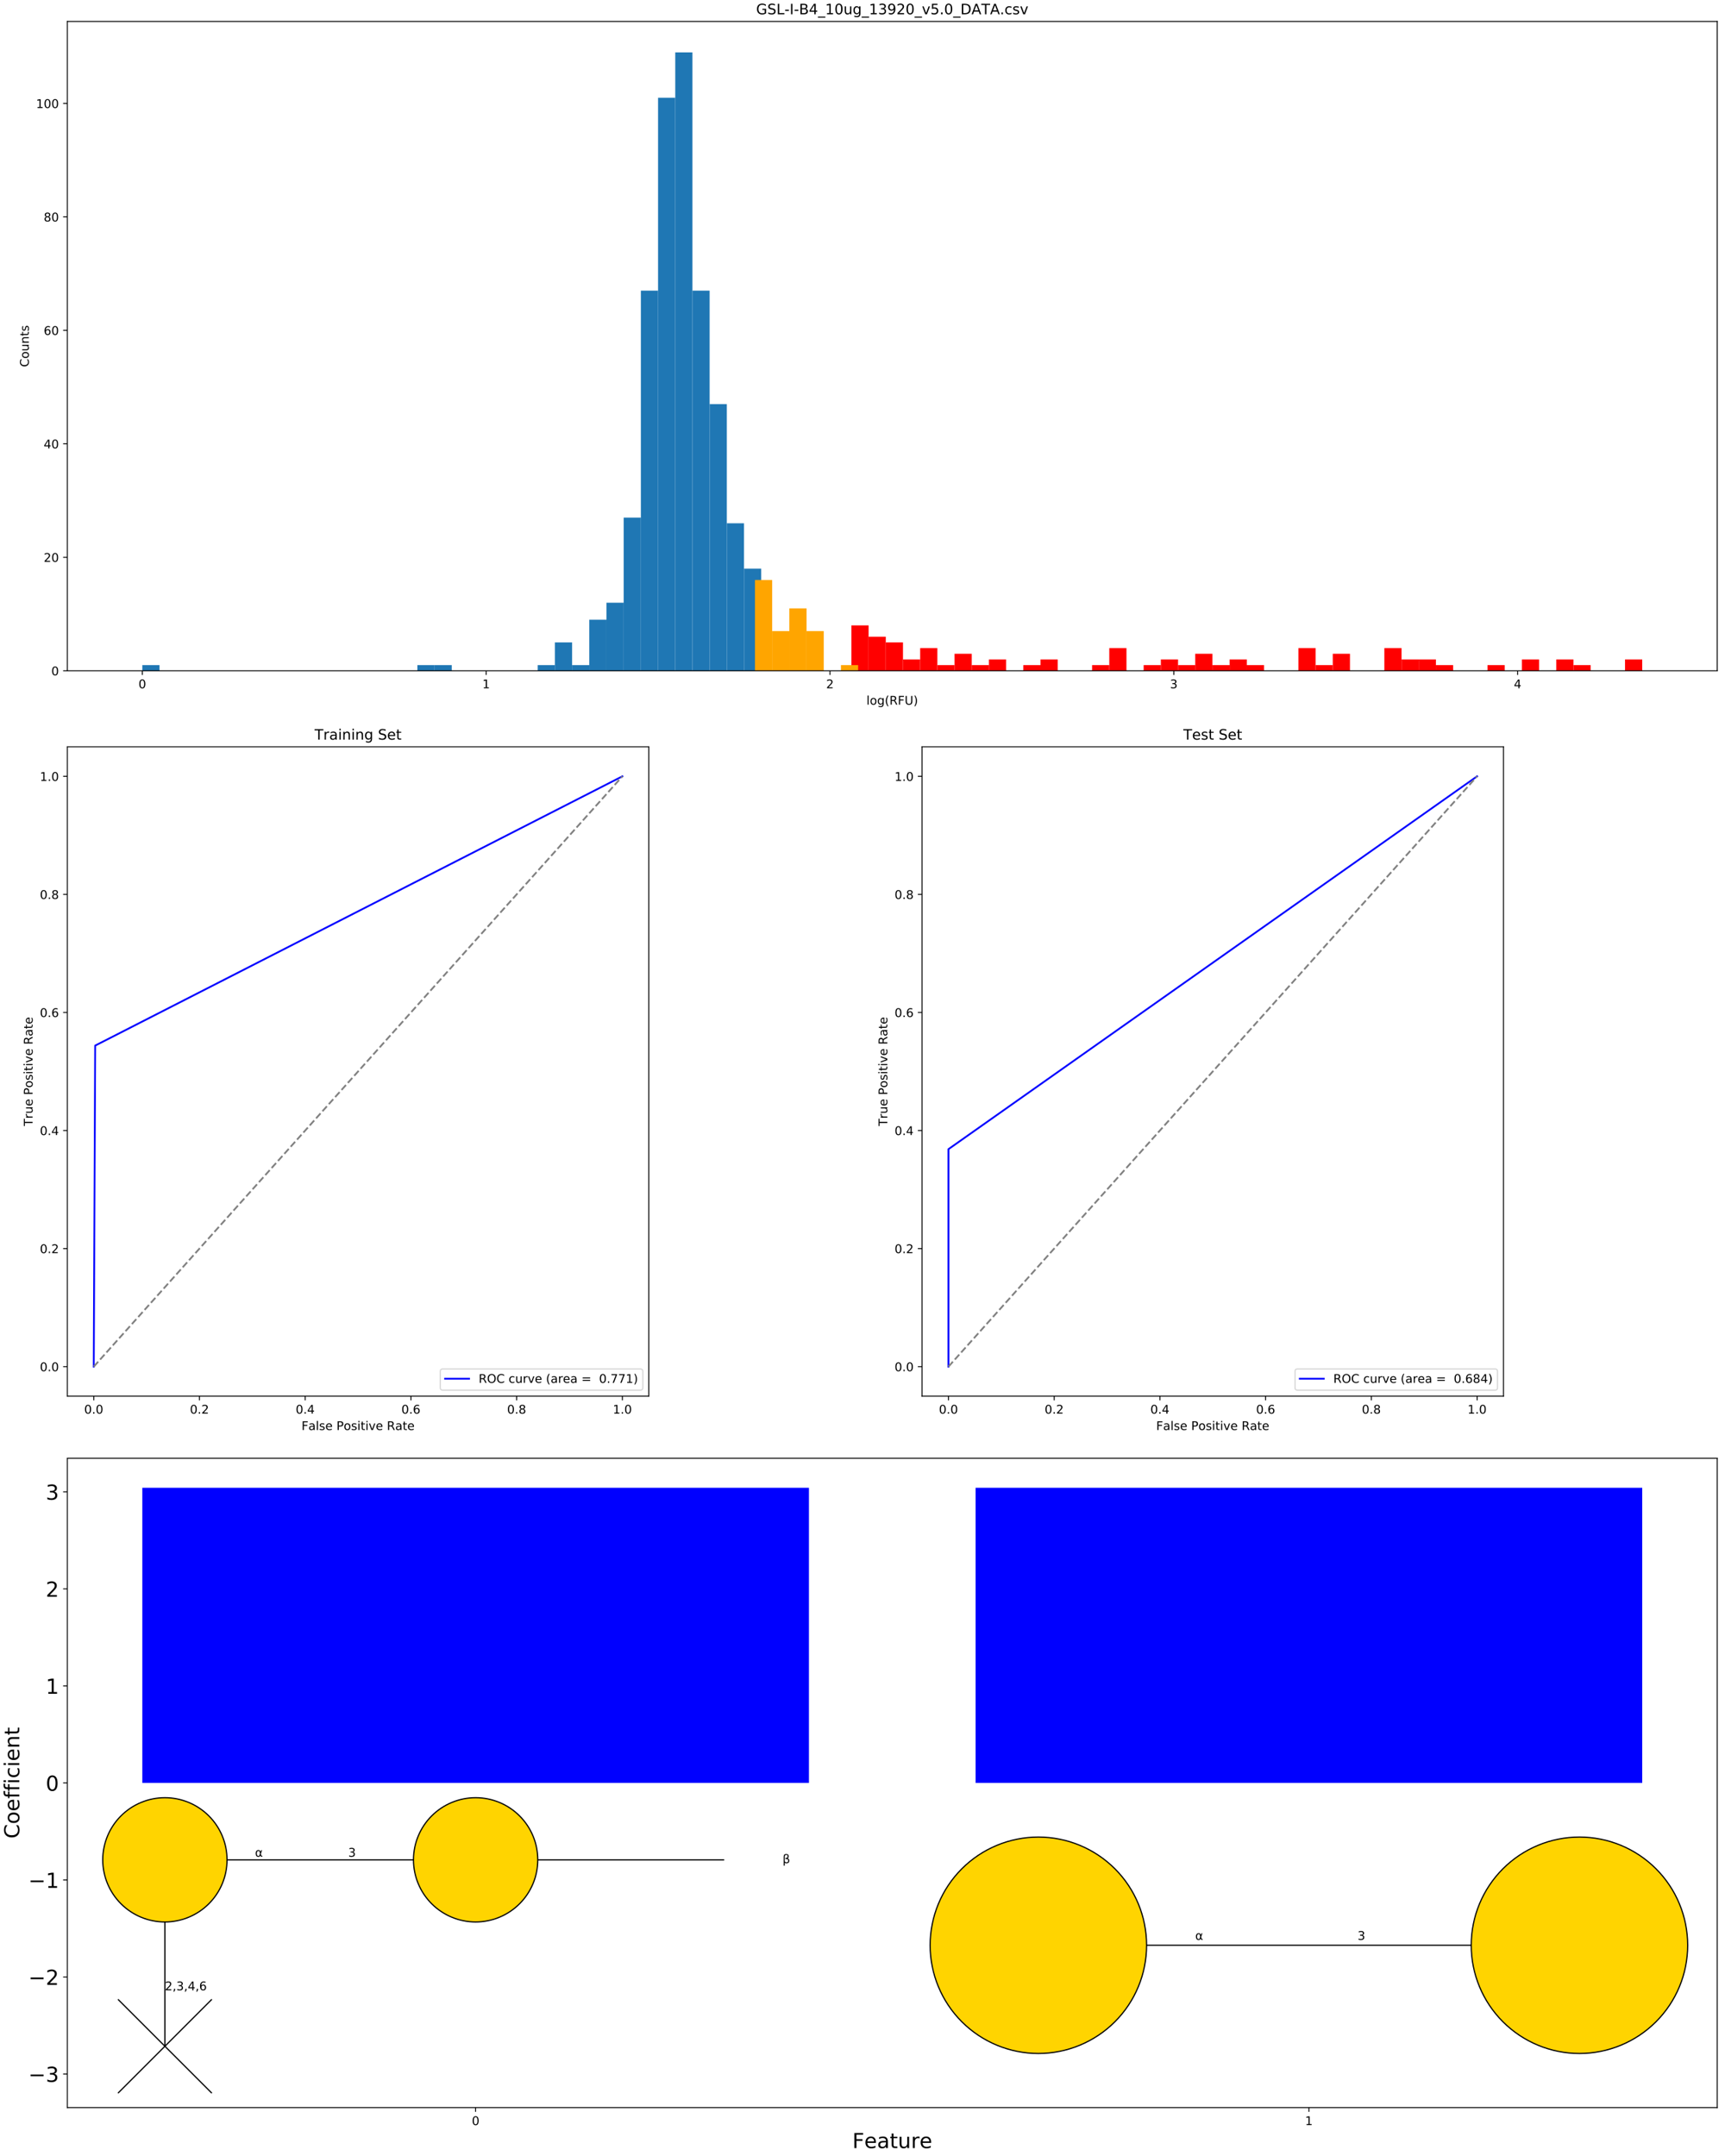 <?xml version="1.0" encoding="utf-8" standalone="no"?>
<!DOCTYPE svg PUBLIC "-//W3C//DTD SVG 1.1//EN"
  "http://www.w3.org/Graphics/SVG/1.1/DTD/svg11.dtd">
<!-- Created with matplotlib (https://matplotlib.org/) -->
<svg height="1800pt" version="1.1" viewBox="0 0 1440 1800" width="1440pt" xmlns="http://www.w3.org/2000/svg" xmlns:xlink="http://www.w3.org/1999/xlink">
 <defs>
  <style type="text/css">
*{stroke-linecap:butt;stroke-linejoin:round;}
  </style>
 </defs>
 <g id="figure_1">
  <g id="patch_1">
   <path d="M 0 1800 
L 1440 1800 
L 1440 0 
L 0 0 
z
" style="fill:#ffffff;"/>
  </g>
  <g id="axes_1">
   <g id="patch_2">
    <path d="M 56.199 560.026 
L 1433.5 560.026 
L 1433.5 17.906 
L 56.199 17.906 
z
" style="fill:#ffffff;"/>
   </g>
   <g id="patch_3">
    <path clip-path="url(#p0eee16bbad)" d="M 118.803 560.026 
L 133.154 560.026 
L 133.154 555.29 
L 118.803 555.29 
z
" style="fill:#1f77b4;"/>
   </g>
   <g id="patch_4">
    <path clip-path="url(#p0eee16bbad)" d="M 133.154 560.026 
L 147.506 560.026 
L 147.506 560.026 
L 133.154 560.026 
z
" style="fill:#1f77b4;"/>
   </g>
   <g id="patch_5">
    <path clip-path="url(#p0eee16bbad)" d="M 147.506 560.026 
L 161.857 560.026 
L 161.857 560.026 
L 147.506 560.026 
z
" style="fill:#1f77b4;"/>
   </g>
   <g id="patch_6">
    <path clip-path="url(#p0eee16bbad)" d="M 161.857 560.026 
L 176.208 560.026 
L 176.208 560.026 
L 161.857 560.026 
z
" style="fill:#1f77b4;"/>
   </g>
   <g id="patch_7">
    <path clip-path="url(#p0eee16bbad)" d="M 176.208 560.026 
L 190.559 560.026 
L 190.559 560.026 
L 176.208 560.026 
z
" style="fill:#1f77b4;"/>
   </g>
   <g id="patch_8">
    <path clip-path="url(#p0eee16bbad)" d="M 190.559 560.026 
L 204.91 560.026 
L 204.91 560.026 
L 190.559 560.026 
z
" style="fill:#1f77b4;"/>
   </g>
   <g id="patch_9">
    <path clip-path="url(#p0eee16bbad)" d="M 204.91 560.026 
L 219.261 560.026 
L 219.261 560.026 
L 204.91 560.026 
z
" style="fill:#1f77b4;"/>
   </g>
   <g id="patch_10">
    <path clip-path="url(#p0eee16bbad)" d="M 219.261 560.026 
L 233.613 560.026 
L 233.613 560.026 
L 219.261 560.026 
z
" style="fill:#1f77b4;"/>
   </g>
   <g id="patch_11">
    <path clip-path="url(#p0eee16bbad)" d="M 233.613 560.026 
L 247.964 560.026 
L 247.964 560.026 
L 233.613 560.026 
z
" style="fill:#1f77b4;"/>
   </g>
   <g id="patch_12">
    <path clip-path="url(#p0eee16bbad)" d="M 247.964 560.026 
L 262.315 560.026 
L 262.315 560.026 
L 247.964 560.026 
z
" style="fill:#1f77b4;"/>
   </g>
   <g id="patch_13">
    <path clip-path="url(#p0eee16bbad)" d="M 262.315 560.026 
L 276.666 560.026 
L 276.666 560.026 
L 262.315 560.026 
z
" style="fill:#1f77b4;"/>
   </g>
   <g id="patch_14">
    <path clip-path="url(#p0eee16bbad)" d="M 276.666 560.026 
L 291.017 560.026 
L 291.017 560.026 
L 276.666 560.026 
z
" style="fill:#1f77b4;"/>
   </g>
   <g id="patch_15">
    <path clip-path="url(#p0eee16bbad)" d="M 291.017 560.026 
L 305.369 560.026 
L 305.369 560.026 
L 291.017 560.026 
z
" style="fill:#1f77b4;"/>
   </g>
   <g id="patch_16">
    <path clip-path="url(#p0eee16bbad)" d="M 305.369 560.026 
L 319.72 560.026 
L 319.72 560.026 
L 305.369 560.026 
z
" style="fill:#1f77b4;"/>
   </g>
   <g id="patch_17">
    <path clip-path="url(#p0eee16bbad)" d="M 319.72 560.026 
L 334.071 560.026 
L 334.071 560.026 
L 319.72 560.026 
z
" style="fill:#1f77b4;"/>
   </g>
   <g id="patch_18">
    <path clip-path="url(#p0eee16bbad)" d="M 334.071 560.026 
L 348.422 560.026 
L 348.422 560.026 
L 334.071 560.026 
z
" style="fill:#1f77b4;"/>
   </g>
   <g id="patch_19">
    <path clip-path="url(#p0eee16bbad)" d="M 348.422 560.026 
L 362.773 560.026 
L 362.773 555.29 
L 348.422 555.29 
z
" style="fill:#1f77b4;"/>
   </g>
   <g id="patch_20">
    <path clip-path="url(#p0eee16bbad)" d="M 362.773 560.026 
L 377.125 560.026 
L 377.125 555.29 
L 362.773 555.29 
z
" style="fill:#1f77b4;"/>
   </g>
   <g id="patch_21">
    <path clip-path="url(#p0eee16bbad)" d="M 377.125 560.026 
L 391.476 560.026 
L 391.476 560.026 
L 377.125 560.026 
z
" style="fill:#1f77b4;"/>
   </g>
   <g id="patch_22">
    <path clip-path="url(#p0eee16bbad)" d="M 391.476 560.026 
L 405.827 560.026 
L 405.827 560.026 
L 391.476 560.026 
z
" style="fill:#1f77b4;"/>
   </g>
   <g id="patch_23">
    <path clip-path="url(#p0eee16bbad)" d="M 405.827 560.026 
L 420.178 560.026 
L 420.178 560.026 
L 405.827 560.026 
z
" style="fill:#1f77b4;"/>
   </g>
   <g id="patch_24">
    <path clip-path="url(#p0eee16bbad)" d="M 420.178 560.026 
L 434.529 560.026 
L 434.529 560.026 
L 420.178 560.026 
z
" style="fill:#1f77b4;"/>
   </g>
   <g id="patch_25">
    <path clip-path="url(#p0eee16bbad)" d="M 434.529 560.026 
L 448.88 560.026 
L 448.88 560.026 
L 434.529 560.026 
z
" style="fill:#1f77b4;"/>
   </g>
   <g id="patch_26">
    <path clip-path="url(#p0eee16bbad)" d="M 448.88 560.026 
L 463.232 560.026 
L 463.232 555.29 
L 448.88 555.29 
z
" style="fill:#1f77b4;"/>
   </g>
   <g id="patch_27">
    <path clip-path="url(#p0eee16bbad)" d="M 463.232 560.026 
L 477.583 560.026 
L 477.583 536.343 
L 463.232 536.343 
z
" style="fill:#1f77b4;"/>
   </g>
   <g id="patch_28">
    <path clip-path="url(#p0eee16bbad)" d="M 477.583 560.026 
L 491.934 560.026 
L 491.934 555.29 
L 477.583 555.29 
z
" style="fill:#1f77b4;"/>
   </g>
   <g id="patch_29">
    <path clip-path="url(#p0eee16bbad)" d="M 491.934 560.026 
L 506.285 560.026 
L 506.285 517.396 
L 491.934 517.396 
z
" style="fill:#1f77b4;"/>
   </g>
   <g id="patch_30">
    <path clip-path="url(#p0eee16bbad)" d="M 506.285 560.026 
L 520.636 560.026 
L 520.636 503.186 
L 506.285 503.186 
z
" style="fill:#1f77b4;"/>
   </g>
   <g id="patch_31">
    <path clip-path="url(#p0eee16bbad)" d="M 520.636 560.026 
L 534.988 560.026 
L 534.988 432.134 
L 520.636 432.134 
z
" style="fill:#1f77b4;"/>
   </g>
   <g id="patch_32">
    <path clip-path="url(#p0eee16bbad)" d="M 534.988 560.026 
L 549.339 560.026 
L 549.339 242.665 
L 534.988 242.665 
z
" style="fill:#1f77b4;"/>
   </g>
   <g id="patch_33">
    <path clip-path="url(#p0eee16bbad)" d="M 549.339 560.026 
L 563.69 560.026 
L 563.69 81.616 
L 549.339 81.616 
z
" style="fill:#1f77b4;"/>
   </g>
   <g id="patch_34">
    <path clip-path="url(#p0eee16bbad)" d="M 563.69 560.026 
L 578.041 560.026 
L 578.041 43.722 
L 563.69 43.722 
z
" style="fill:#1f77b4;"/>
   </g>
   <g id="patch_35">
    <path clip-path="url(#p0eee16bbad)" d="M 578.041 560.026 
L 592.392 560.026 
L 592.392 242.665 
L 578.041 242.665 
z
" style="fill:#1f77b4;"/>
   </g>
   <g id="patch_36">
    <path clip-path="url(#p0eee16bbad)" d="M 592.392 560.026 
L 606.744 560.026 
L 606.744 337.4 
L 592.392 337.4 
z
" style="fill:#1f77b4;"/>
   </g>
   <g id="patch_37">
    <path clip-path="url(#p0eee16bbad)" d="M 606.744 560.026 
L 621.095 560.026 
L 621.095 436.871 
L 606.744 436.871 
z
" style="fill:#1f77b4;"/>
   </g>
   <g id="patch_38">
    <path clip-path="url(#p0eee16bbad)" d="M 621.095 560.026 
L 635.446 560.026 
L 635.446 474.765 
L 621.095 474.765 
z
" style="fill:#1f77b4;"/>
   </g>
   <g id="patch_39">
    <path clip-path="url(#p0eee16bbad)" d="M 710.74 560.026 
L 725.092 560.026 
L 725.092 522.132 
L 710.74 522.132 
z
" style="fill:#ff0000;"/>
   </g>
   <g id="patch_40">
    <path clip-path="url(#p0eee16bbad)" d="M 725.092 560.026 
L 739.443 560.026 
L 739.443 531.606 
L 725.092 531.606 
z
" style="fill:#ff0000;"/>
   </g>
   <g id="patch_41">
    <path clip-path="url(#p0eee16bbad)" d="M 739.443 560.026 
L 753.794 560.026 
L 753.794 536.343 
L 739.443 536.343 
z
" style="fill:#ff0000;"/>
   </g>
   <g id="patch_42">
    <path clip-path="url(#p0eee16bbad)" d="M 753.794 560.026 
L 768.145 560.026 
L 768.145 550.553 
L 753.794 550.553 
z
" style="fill:#ff0000;"/>
   </g>
   <g id="patch_43">
    <path clip-path="url(#p0eee16bbad)" d="M 768.145 560.026 
L 782.496 560.026 
L 782.496 541.079 
L 768.145 541.079 
z
" style="fill:#ff0000;"/>
   </g>
   <g id="patch_44">
    <path clip-path="url(#p0eee16bbad)" d="M 782.496 560.026 
L 796.848 560.026 
L 796.848 555.29 
L 782.496 555.29 
z
" style="fill:#ff0000;"/>
   </g>
   <g id="patch_45">
    <path clip-path="url(#p0eee16bbad)" d="M 796.848 560.026 
L 811.199 560.026 
L 811.199 545.816 
L 796.848 545.816 
z
" style="fill:#ff0000;"/>
   </g>
   <g id="patch_46">
    <path clip-path="url(#p0eee16bbad)" d="M 811.199 560.026 
L 825.55 560.026 
L 825.55 555.29 
L 811.199 555.29 
z
" style="fill:#ff0000;"/>
   </g>
   <g id="patch_47">
    <path clip-path="url(#p0eee16bbad)" d="M 825.55 560.026 
L 839.901 560.026 
L 839.901 550.553 
L 825.55 550.553 
z
" style="fill:#ff0000;"/>
   </g>
   <g id="patch_48">
    <path clip-path="url(#p0eee16bbad)" d="M 839.901 560.026 
L 854.252 560.026 
L 854.252 560.026 
L 839.901 560.026 
z
" style="fill:#ff0000;"/>
   </g>
   <g id="patch_49">
    <path clip-path="url(#p0eee16bbad)" d="M 854.252 560.026 
L 868.604 560.026 
L 868.604 555.29 
L 854.252 555.29 
z
" style="fill:#ff0000;"/>
   </g>
   <g id="patch_50">
    <path clip-path="url(#p0eee16bbad)" d="M 868.604 560.026 
L 882.955 560.026 
L 882.955 550.553 
L 868.604 550.553 
z
" style="fill:#ff0000;"/>
   </g>
   <g id="patch_51">
    <path clip-path="url(#p0eee16bbad)" d="M 882.955 560.026 
L 897.306 560.026 
L 897.306 560.026 
L 882.955 560.026 
z
" style="fill:#ff0000;"/>
   </g>
   <g id="patch_52">
    <path clip-path="url(#p0eee16bbad)" d="M 897.306 560.026 
L 911.657 560.026 
L 911.657 560.026 
L 897.306 560.026 
z
" style="fill:#ff0000;"/>
   </g>
   <g id="patch_53">
    <path clip-path="url(#p0eee16bbad)" d="M 911.657 560.026 
L 926.008 560.026 
L 926.008 555.29 
L 911.657 555.29 
z
" style="fill:#ff0000;"/>
   </g>
   <g id="patch_54">
    <path clip-path="url(#p0eee16bbad)" d="M 926.008 560.026 
L 940.359 560.026 
L 940.359 541.079 
L 926.008 541.079 
z
" style="fill:#ff0000;"/>
   </g>
   <g id="patch_55">
    <path clip-path="url(#p0eee16bbad)" d="M 940.359 560.026 
L 954.711 560.026 
L 954.711 560.026 
L 940.359 560.026 
z
" style="fill:#ff0000;"/>
   </g>
   <g id="patch_56">
    <path clip-path="url(#p0eee16bbad)" d="M 954.711 560.026 
L 969.062 560.026 
L 969.062 555.29 
L 954.711 555.29 
z
" style="fill:#ff0000;"/>
   </g>
   <g id="patch_57">
    <path clip-path="url(#p0eee16bbad)" d="M 969.062 560.026 
L 983.413 560.026 
L 983.413 550.553 
L 969.062 550.553 
z
" style="fill:#ff0000;"/>
   </g>
   <g id="patch_58">
    <path clip-path="url(#p0eee16bbad)" d="M 983.413 560.026 
L 997.764 560.026 
L 997.764 555.29 
L 983.413 555.29 
z
" style="fill:#ff0000;"/>
   </g>
   <g id="patch_59">
    <path clip-path="url(#p0eee16bbad)" d="M 997.764 560.026 
L 1012.115 560.026 
L 1012.115 545.816 
L 997.764 545.816 
z
" style="fill:#ff0000;"/>
   </g>
   <g id="patch_60">
    <path clip-path="url(#p0eee16bbad)" d="M 1012.115 560.026 
L 1026.467 560.026 
L 1026.467 555.29 
L 1012.115 555.29 
z
" style="fill:#ff0000;"/>
   </g>
   <g id="patch_61">
    <path clip-path="url(#p0eee16bbad)" d="M 1026.467 560.026 
L 1040.818 560.026 
L 1040.818 550.553 
L 1026.467 550.553 
z
" style="fill:#ff0000;"/>
   </g>
   <g id="patch_62">
    <path clip-path="url(#p0eee16bbad)" d="M 1040.818 560.026 
L 1055.169 560.026 
L 1055.169 555.29 
L 1040.818 555.29 
z
" style="fill:#ff0000;"/>
   </g>
   <g id="patch_63">
    <path clip-path="url(#p0eee16bbad)" d="M 1055.169 560.026 
L 1069.52 560.026 
L 1069.52 560.026 
L 1055.169 560.026 
z
" style="fill:#ff0000;"/>
   </g>
   <g id="patch_64">
    <path clip-path="url(#p0eee16bbad)" d="M 1069.52 560.026 
L 1083.871 560.026 
L 1083.871 560.026 
L 1069.52 560.026 
z
" style="fill:#ff0000;"/>
   </g>
   <g id="patch_65">
    <path clip-path="url(#p0eee16bbad)" d="M 1083.871 560.026 
L 1098.223 560.026 
L 1098.223 541.079 
L 1083.871 541.079 
z
" style="fill:#ff0000;"/>
   </g>
   <g id="patch_66">
    <path clip-path="url(#p0eee16bbad)" d="M 1098.223 560.026 
L 1112.574 560.026 
L 1112.574 555.29 
L 1098.223 555.29 
z
" style="fill:#ff0000;"/>
   </g>
   <g id="patch_67">
    <path clip-path="url(#p0eee16bbad)" d="M 1112.574 560.026 
L 1126.925 560.026 
L 1126.925 545.816 
L 1112.574 545.816 
z
" style="fill:#ff0000;"/>
   </g>
   <g id="patch_68">
    <path clip-path="url(#p0eee16bbad)" d="M 1126.925 560.026 
L 1141.276 560.026 
L 1141.276 560.026 
L 1126.925 560.026 
z
" style="fill:#ff0000;"/>
   </g>
   <g id="patch_69">
    <path clip-path="url(#p0eee16bbad)" d="M 1141.276 560.026 
L 1155.627 560.026 
L 1155.627 560.026 
L 1141.276 560.026 
z
" style="fill:#ff0000;"/>
   </g>
   <g id="patch_70">
    <path clip-path="url(#p0eee16bbad)" d="M 1155.627 560.026 
L 1169.979 560.026 
L 1169.979 541.079 
L 1155.627 541.079 
z
" style="fill:#ff0000;"/>
   </g>
   <g id="patch_71">
    <path clip-path="url(#p0eee16bbad)" d="M 1169.979 560.026 
L 1184.33 560.026 
L 1184.33 550.553 
L 1169.979 550.553 
z
" style="fill:#ff0000;"/>
   </g>
   <g id="patch_72">
    <path clip-path="url(#p0eee16bbad)" d="M 1184.33 560.026 
L 1198.681 560.026 
L 1198.681 550.553 
L 1184.33 550.553 
z
" style="fill:#ff0000;"/>
   </g>
   <g id="patch_73">
    <path clip-path="url(#p0eee16bbad)" d="M 1198.681 560.026 
L 1213.032 560.026 
L 1213.032 555.29 
L 1198.681 555.29 
z
" style="fill:#ff0000;"/>
   </g>
   <g id="patch_74">
    <path clip-path="url(#p0eee16bbad)" d="M 1213.032 560.026 
L 1227.383 560.026 
L 1227.383 560.026 
L 1213.032 560.026 
z
" style="fill:#ff0000;"/>
   </g>
   <g id="patch_75">
    <path clip-path="url(#p0eee16bbad)" d="M 1227.383 560.026 
L 1241.734 560.026 
L 1241.734 560.026 
L 1227.383 560.026 
z
" style="fill:#ff0000;"/>
   </g>
   <g id="patch_76">
    <path clip-path="url(#p0eee16bbad)" d="M 1241.734 560.026 
L 1256.086 560.026 
L 1256.086 555.29 
L 1241.734 555.29 
z
" style="fill:#ff0000;"/>
   </g>
   <g id="patch_77">
    <path clip-path="url(#p0eee16bbad)" d="M 1256.086 560.026 
L 1270.437 560.026 
L 1270.437 560.026 
L 1256.086 560.026 
z
" style="fill:#ff0000;"/>
   </g>
   <g id="patch_78">
    <path clip-path="url(#p0eee16bbad)" d="M 1270.437 560.026 
L 1284.788 560.026 
L 1284.788 550.553 
L 1270.437 550.553 
z
" style="fill:#ff0000;"/>
   </g>
   <g id="patch_79">
    <path clip-path="url(#p0eee16bbad)" d="M 1284.788 560.026 
L 1299.139 560.026 
L 1299.139 560.026 
L 1284.788 560.026 
z
" style="fill:#ff0000;"/>
   </g>
   <g id="patch_80">
    <path clip-path="url(#p0eee16bbad)" d="M 1299.139 560.026 
L 1313.49 560.026 
L 1313.49 550.553 
L 1299.139 550.553 
z
" style="fill:#ff0000;"/>
   </g>
   <g id="patch_81">
    <path clip-path="url(#p0eee16bbad)" d="M 1313.49 560.026 
L 1327.842 560.026 
L 1327.842 555.29 
L 1313.49 555.29 
z
" style="fill:#ff0000;"/>
   </g>
   <g id="patch_82">
    <path clip-path="url(#p0eee16bbad)" d="M 1327.842 560.026 
L 1342.193 560.026 
L 1342.193 560.026 
L 1327.842 560.026 
z
" style="fill:#ff0000;"/>
   </g>
   <g id="patch_83">
    <path clip-path="url(#p0eee16bbad)" d="M 1342.193 560.026 
L 1356.544 560.026 
L 1356.544 560.026 
L 1342.193 560.026 
z
" style="fill:#ff0000;"/>
   </g>
   <g id="patch_84">
    <path clip-path="url(#p0eee16bbad)" d="M 1356.544 560.026 
L 1370.895 560.026 
L 1370.895 550.553 
L 1356.544 550.553 
z
" style="fill:#ff0000;"/>
   </g>
   <g id="patch_85">
    <path clip-path="url(#p0eee16bbad)" d="M 630.249 560.026 
L 644.6 560.026 
L 644.6 484.239 
L 630.249 484.239 
z
" style="fill:#ffa500;"/>
   </g>
   <g id="patch_86">
    <path clip-path="url(#p0eee16bbad)" d="M 644.6 560.026 
L 658.951 560.026 
L 658.951 526.869 
L 644.6 526.869 
z
" style="fill:#ffa500;"/>
   </g>
   <g id="patch_87">
    <path clip-path="url(#p0eee16bbad)" d="M 658.951 560.026 
L 673.302 560.026 
L 673.302 507.922 
L 658.951 507.922 
z
" style="fill:#ffa500;"/>
   </g>
   <g id="patch_88">
    <path clip-path="url(#p0eee16bbad)" d="M 673.302 560.026 
L 687.653 560.026 
L 687.653 526.869 
L 673.302 526.869 
z
" style="fill:#ffa500;"/>
   </g>
   <g id="patch_89">
    <path clip-path="url(#p0eee16bbad)" d="M 687.653 560.026 
L 702.004 560.026 
L 702.004 560.026 
L 687.653 560.026 
z
" style="fill:#ffa500;"/>
   </g>
   <g id="patch_90">
    <path clip-path="url(#p0eee16bbad)" d="M 702.004 560.026 
L 716.356 560.026 
L 716.356 555.29 
L 702.004 555.29 
z
" style="fill:#ffa500;"/>
   </g>
   <g id="matplotlib.axis_1">
    <g id="xtick_1">
     <g id="line2d_1">
      <defs>
       <path d="M 0 0 
L 0 3.5 
" id="m69e4ba77d9" style="stroke:#000000;stroke-width:0.8;"/>
      </defs>
      <g>
       <use style="stroke:#000000;stroke-width:0.8;" x="118.803" xlink:href="#m69e4ba77d9" y="560.026"/>
      </g>
     </g>
     <g id="text_1">
      <!-- 0 -->
      <defs>
       <path d="M 31.781 66.406 
Q 24.172 66.406 20.328 58.906 
Q 16.5 51.422 16.5 36.375 
Q 16.5 21.391 20.328 13.891 
Q 24.172 6.391 31.781 6.391 
Q 39.453 6.391 43.281 13.891 
Q 47.125 21.391 47.125 36.375 
Q 47.125 51.422 43.281 58.906 
Q 39.453 66.406 31.781 66.406 
z
M 31.781 74.219 
Q 44.047 74.219 50.516 64.516 
Q 56.984 54.828 56.984 36.375 
Q 56.984 17.969 50.516 8.266 
Q 44.047 -1.422 31.781 -1.422 
Q 19.531 -1.422 13.062 8.266 
Q 6.594 17.969 6.594 36.375 
Q 6.594 54.828 13.062 64.516 
Q 19.531 74.219 31.781 74.219 
z
" id="DejaVuSans-48"/>
      </defs>
      <g transform="translate(115.622 574.625)scale(0.1 -0.1)">
       <use xlink:href="#DejaVuSans-48"/>
      </g>
     </g>
    </g>
    <g id="xtick_2">
     <g id="line2d_2">
      <g>
       <use style="stroke:#000000;stroke-width:0.8;" x="405.827" xlink:href="#m69e4ba77d9" y="560.026"/>
      </g>
     </g>
     <g id="text_2">
      <!-- 1 -->
      <defs>
       <path d="M 12.406 8.297 
L 28.516 8.297 
L 28.516 63.922 
L 10.984 60.406 
L 10.984 69.391 
L 28.422 72.906 
L 38.281 72.906 
L 38.281 8.297 
L 54.391 8.297 
L 54.391 0 
L 12.406 0 
z
" id="DejaVuSans-49"/>
      </defs>
      <g transform="translate(402.646 574.625)scale(0.1 -0.1)">
       <use xlink:href="#DejaVuSans-49"/>
      </g>
     </g>
    </g>
    <g id="xtick_3">
     <g id="line2d_3">
      <g>
       <use style="stroke:#000000;stroke-width:0.8;" x="692.851" xlink:href="#m69e4ba77d9" y="560.026"/>
      </g>
     </g>
     <g id="text_3">
      <!-- 2 -->
      <defs>
       <path d="M 19.188 8.297 
L 53.609 8.297 
L 53.609 0 
L 7.328 0 
L 7.328 8.297 
Q 12.938 14.109 22.625 23.891 
Q 32.328 33.688 34.812 36.531 
Q 39.547 41.844 41.422 45.531 
Q 43.312 49.219 43.312 52.781 
Q 43.312 58.594 39.234 62.25 
Q 35.156 65.922 28.609 65.922 
Q 23.969 65.922 18.812 64.312 
Q 13.672 62.703 7.812 59.422 
L 7.812 69.391 
Q 13.766 71.781 18.938 73 
Q 24.125 74.219 28.422 74.219 
Q 39.75 74.219 46.484 68.547 
Q 53.219 62.891 53.219 53.422 
Q 53.219 48.922 51.531 44.891 
Q 49.859 40.875 45.406 35.406 
Q 44.188 33.984 37.641 27.219 
Q 31.109 20.453 19.188 8.297 
z
" id="DejaVuSans-50"/>
      </defs>
      <g transform="translate(689.669 574.625)scale(0.1 -0.1)">
       <use xlink:href="#DejaVuSans-50"/>
      </g>
     </g>
    </g>
    <g id="xtick_4">
     <g id="line2d_4">
      <g>
       <use style="stroke:#000000;stroke-width:0.8;" x="979.875" xlink:href="#m69e4ba77d9" y="560.026"/>
      </g>
     </g>
     <g id="text_4">
      <!-- 3 -->
      <defs>
       <path d="M 40.578 39.312 
Q 47.656 37.797 51.625 33 
Q 55.609 28.219 55.609 21.188 
Q 55.609 10.406 48.188 4.484 
Q 40.766 -1.422 27.094 -1.422 
Q 22.516 -1.422 17.656 -0.516 
Q 12.797 0.391 7.625 2.203 
L 7.625 11.719 
Q 11.719 9.328 16.594 8.109 
Q 21.484 6.891 26.812 6.891 
Q 36.078 6.891 40.938 10.547 
Q 45.797 14.203 45.797 21.188 
Q 45.797 27.641 41.281 31.266 
Q 36.766 34.906 28.719 34.906 
L 20.219 34.906 
L 20.219 43.016 
L 29.109 43.016 
Q 36.375 43.016 40.234 45.922 
Q 44.094 48.828 44.094 54.297 
Q 44.094 59.906 40.109 62.906 
Q 36.141 65.922 28.719 65.922 
Q 24.656 65.922 20.016 65.031 
Q 15.375 64.156 9.812 62.312 
L 9.812 71.094 
Q 15.438 72.656 20.344 73.438 
Q 25.25 74.219 29.594 74.219 
Q 40.828 74.219 47.359 69.109 
Q 53.906 64.016 53.906 55.328 
Q 53.906 49.266 50.438 45.094 
Q 46.969 40.922 40.578 39.312 
z
" id="DejaVuSans-51"/>
      </defs>
      <g transform="translate(976.693 574.625)scale(0.1 -0.1)">
       <use xlink:href="#DejaVuSans-51"/>
      </g>
     </g>
    </g>
    <g id="xtick_5">
     <g id="line2d_5">
      <g>
       <use style="stroke:#000000;stroke-width:0.8;" x="1266.898" xlink:href="#m69e4ba77d9" y="560.026"/>
      </g>
     </g>
     <g id="text_5">
      <!-- 4 -->
      <defs>
       <path d="M 37.797 64.312 
L 12.891 25.391 
L 37.797 25.391 
z
M 35.203 72.906 
L 47.609 72.906 
L 47.609 25.391 
L 58.016 25.391 
L 58.016 17.188 
L 47.609 17.188 
L 47.609 0 
L 37.797 0 
L 37.797 17.188 
L 4.891 17.188 
L 4.891 26.703 
z
" id="DejaVuSans-52"/>
      </defs>
      <g transform="translate(1263.717 574.625)scale(0.1 -0.1)">
       <use xlink:href="#DejaVuSans-52"/>
      </g>
     </g>
    </g>
    <g id="text_6">
     <!-- log(RFU) -->
     <defs>
      <path d="M 9.422 75.984 
L 18.406 75.984 
L 18.406 0 
L 9.422 0 
z
" id="DejaVuSans-108"/>
      <path d="M 30.609 48.391 
Q 23.391 48.391 19.188 42.75 
Q 14.984 37.109 14.984 27.297 
Q 14.984 17.484 19.156 11.844 
Q 23.344 6.203 30.609 6.203 
Q 37.797 6.203 41.984 11.859 
Q 46.188 17.531 46.188 27.297 
Q 46.188 37.016 41.984 42.703 
Q 37.797 48.391 30.609 48.391 
z
M 30.609 56 
Q 42.328 56 49.016 48.375 
Q 55.719 40.766 55.719 27.297 
Q 55.719 13.875 49.016 6.219 
Q 42.328 -1.422 30.609 -1.422 
Q 18.844 -1.422 12.172 6.219 
Q 5.516 13.875 5.516 27.297 
Q 5.516 40.766 12.172 48.375 
Q 18.844 56 30.609 56 
z
" id="DejaVuSans-111"/>
      <path d="M 45.406 27.984 
Q 45.406 37.75 41.375 43.109 
Q 37.359 48.484 30.078 48.484 
Q 22.859 48.484 18.828 43.109 
Q 14.797 37.75 14.797 27.984 
Q 14.797 18.266 18.828 12.891 
Q 22.859 7.516 30.078 7.516 
Q 37.359 7.516 41.375 12.891 
Q 45.406 18.266 45.406 27.984 
z
M 54.391 6.781 
Q 54.391 -7.172 48.188 -13.984 
Q 42 -20.797 29.203 -20.797 
Q 24.469 -20.797 20.266 -20.094 
Q 16.062 -19.391 12.109 -17.922 
L 12.109 -9.188 
Q 16.062 -11.328 19.922 -12.344 
Q 23.781 -13.375 27.781 -13.375 
Q 36.625 -13.375 41.016 -8.766 
Q 45.406 -4.156 45.406 5.172 
L 45.406 9.625 
Q 42.625 4.781 38.281 2.391 
Q 33.938 0 27.875 0 
Q 17.828 0 11.672 7.656 
Q 5.516 15.328 5.516 27.984 
Q 5.516 40.672 11.672 48.328 
Q 17.828 56 27.875 56 
Q 33.938 56 38.281 53.609 
Q 42.625 51.219 45.406 46.391 
L 45.406 54.688 
L 54.391 54.688 
z
" id="DejaVuSans-103"/>
      <path d="M 31 75.875 
Q 24.469 64.656 21.281 53.656 
Q 18.109 42.672 18.109 31.391 
Q 18.109 20.125 21.312 9.062 
Q 24.516 -2 31 -13.188 
L 23.188 -13.188 
Q 15.875 -1.703 12.234 9.375 
Q 8.594 20.453 8.594 31.391 
Q 8.594 42.281 12.203 53.312 
Q 15.828 64.359 23.188 75.875 
z
" id="DejaVuSans-40"/>
      <path d="M 44.391 34.188 
Q 47.562 33.109 50.562 29.594 
Q 53.562 26.078 56.594 19.922 
L 66.609 0 
L 56 0 
L 46.688 18.703 
Q 43.062 26.031 39.672 28.422 
Q 36.281 30.812 30.422 30.812 
L 19.672 30.812 
L 19.672 0 
L 9.812 0 
L 9.812 72.906 
L 32.078 72.906 
Q 44.578 72.906 50.734 67.672 
Q 56.891 62.453 56.891 51.906 
Q 56.891 45.016 53.688 40.469 
Q 50.484 35.938 44.391 34.188 
z
M 19.672 64.797 
L 19.672 38.922 
L 32.078 38.922 
Q 39.203 38.922 42.844 42.219 
Q 46.484 45.516 46.484 51.906 
Q 46.484 58.297 42.844 61.547 
Q 39.203 64.797 32.078 64.797 
z
" id="DejaVuSans-82"/>
      <path d="M 9.812 72.906 
L 51.703 72.906 
L 51.703 64.594 
L 19.672 64.594 
L 19.672 43.109 
L 48.578 43.109 
L 48.578 34.812 
L 19.672 34.812 
L 19.672 0 
L 9.812 0 
z
" id="DejaVuSans-70"/>
      <path d="M 8.688 72.906 
L 18.609 72.906 
L 18.609 28.609 
Q 18.609 16.891 22.844 11.734 
Q 27.094 6.594 36.625 6.594 
Q 46.094 6.594 50.344 11.734 
Q 54.594 16.891 54.594 28.609 
L 54.594 72.906 
L 64.5 72.906 
L 64.5 27.391 
Q 64.5 13.141 57.438 5.859 
Q 50.391 -1.422 36.625 -1.422 
Q 22.797 -1.422 15.734 5.859 
Q 8.688 13.141 8.688 27.391 
z
" id="DejaVuSans-85"/>
      <path d="M 8.016 75.875 
L 15.828 75.875 
Q 23.141 64.359 26.781 53.312 
Q 30.422 42.281 30.422 31.391 
Q 30.422 20.453 26.781 9.375 
Q 23.141 -1.703 15.828 -13.188 
L 8.016 -13.188 
Q 14.5 -2 17.703 9.062 
Q 20.906 20.125 20.906 31.391 
Q 20.906 42.672 17.703 53.656 
Q 14.5 64.656 8.016 75.875 
z
" id="DejaVuSans-41"/>
     </defs>
     <g transform="translate(723.316 588.303)scale(0.1 -0.1)">
      <use xlink:href="#DejaVuSans-108"/>
      <use x="27.783" xlink:href="#DejaVuSans-111"/>
      <use x="88.965" xlink:href="#DejaVuSans-103"/>
      <use x="152.441" xlink:href="#DejaVuSans-40"/>
      <use x="191.455" xlink:href="#DejaVuSans-82"/>
      <use x="260.938" xlink:href="#DejaVuSans-70"/>
      <use x="318.457" xlink:href="#DejaVuSans-85"/>
      <use x="391.65" xlink:href="#DejaVuSans-41"/>
     </g>
    </g>
   </g>
   <g id="matplotlib.axis_2">
    <g id="ytick_1">
     <g id="line2d_6">
      <defs>
       <path d="M 0 0 
L -3.5 0 
" id="m4dee64b729" style="stroke:#000000;stroke-width:0.8;"/>
      </defs>
      <g>
       <use style="stroke:#000000;stroke-width:0.8;" x="56.199" xlink:href="#m4dee64b729" y="560.026"/>
      </g>
     </g>
     <g id="text_7">
      <!-- 0 -->
      <g transform="translate(42.836 563.826)scale(0.1 -0.1)">
       <use xlink:href="#DejaVuSans-48"/>
      </g>
     </g>
    </g>
    <g id="ytick_2">
     <g id="line2d_7">
      <g>
       <use style="stroke:#000000;stroke-width:0.8;" x="56.199" xlink:href="#m4dee64b729" y="465.292"/>
      </g>
     </g>
     <g id="text_8">
      <!-- 20 -->
      <g transform="translate(36.474 469.091)scale(0.1 -0.1)">
       <use xlink:href="#DejaVuSans-50"/>
       <use x="63.623" xlink:href="#DejaVuSans-48"/>
      </g>
     </g>
    </g>
    <g id="ytick_3">
     <g id="line2d_8">
      <g>
       <use style="stroke:#000000;stroke-width:0.8;" x="56.199" xlink:href="#m4dee64b729" y="370.557"/>
      </g>
     </g>
     <g id="text_9">
      <!-- 40 -->
      <g transform="translate(36.474 374.356)scale(0.1 -0.1)">
       <use xlink:href="#DejaVuSans-52"/>
       <use x="63.623" xlink:href="#DejaVuSans-48"/>
      </g>
     </g>
    </g>
    <g id="ytick_4">
     <g id="line2d_9">
      <g>
       <use style="stroke:#000000;stroke-width:0.8;" x="56.199" xlink:href="#m4dee64b729" y="275.822"/>
      </g>
     </g>
     <g id="text_10">
      <!-- 60 -->
      <defs>
       <path d="M 33.016 40.375 
Q 26.375 40.375 22.484 35.828 
Q 18.609 31.297 18.609 23.391 
Q 18.609 15.531 22.484 10.953 
Q 26.375 6.391 33.016 6.391 
Q 39.656 6.391 43.531 10.953 
Q 47.406 15.531 47.406 23.391 
Q 47.406 31.297 43.531 35.828 
Q 39.656 40.375 33.016 40.375 
z
M 52.594 71.297 
L 52.594 62.312 
Q 48.875 64.062 45.094 64.984 
Q 41.312 65.922 37.594 65.922 
Q 27.828 65.922 22.672 59.328 
Q 17.531 52.734 16.797 39.406 
Q 19.672 43.656 24.016 45.922 
Q 28.375 48.188 33.594 48.188 
Q 44.578 48.188 50.953 41.516 
Q 57.328 34.859 57.328 23.391 
Q 57.328 12.156 50.688 5.359 
Q 44.047 -1.422 33.016 -1.422 
Q 20.359 -1.422 13.672 8.266 
Q 6.984 17.969 6.984 36.375 
Q 6.984 53.656 15.188 63.938 
Q 23.391 74.219 37.203 74.219 
Q 40.922 74.219 44.703 73.484 
Q 48.484 72.75 52.594 71.297 
z
" id="DejaVuSans-54"/>
      </defs>
      <g transform="translate(36.474 279.621)scale(0.1 -0.1)">
       <use xlink:href="#DejaVuSans-54"/>
       <use x="63.623" xlink:href="#DejaVuSans-48"/>
      </g>
     </g>
    </g>
    <g id="ytick_5">
     <g id="line2d_10">
      <g>
       <use style="stroke:#000000;stroke-width:0.8;" x="56.199" xlink:href="#m4dee64b729" y="181.087"/>
      </g>
     </g>
     <g id="text_11">
      <!-- 80 -->
      <defs>
       <path d="M 31.781 34.625 
Q 24.75 34.625 20.719 30.859 
Q 16.703 27.094 16.703 20.516 
Q 16.703 13.922 20.719 10.156 
Q 24.75 6.391 31.781 6.391 
Q 38.812 6.391 42.859 10.172 
Q 46.922 13.969 46.922 20.516 
Q 46.922 27.094 42.891 30.859 
Q 38.875 34.625 31.781 34.625 
z
M 21.922 38.812 
Q 15.578 40.375 12.031 44.719 
Q 8.5 49.078 8.5 55.328 
Q 8.5 64.062 14.719 69.141 
Q 20.953 74.219 31.781 74.219 
Q 42.672 74.219 48.875 69.141 
Q 55.078 64.062 55.078 55.328 
Q 55.078 49.078 51.531 44.719 
Q 48 40.375 41.703 38.812 
Q 48.828 37.156 52.797 32.312 
Q 56.781 27.484 56.781 20.516 
Q 56.781 9.906 50.312 4.234 
Q 43.844 -1.422 31.781 -1.422 
Q 19.734 -1.422 13.25 4.234 
Q 6.781 9.906 6.781 20.516 
Q 6.781 27.484 10.781 32.312 
Q 14.797 37.156 21.922 38.812 
z
M 18.312 54.391 
Q 18.312 48.734 21.844 45.562 
Q 25.391 42.391 31.781 42.391 
Q 38.141 42.391 41.719 45.562 
Q 45.312 48.734 45.312 54.391 
Q 45.312 60.062 41.719 63.234 
Q 38.141 66.406 31.781 66.406 
Q 25.391 66.406 21.844 63.234 
Q 18.312 60.062 18.312 54.391 
z
" id="DejaVuSans-56"/>
      </defs>
      <g transform="translate(36.474 184.886)scale(0.1 -0.1)">
       <use xlink:href="#DejaVuSans-56"/>
       <use x="63.623" xlink:href="#DejaVuSans-48"/>
      </g>
     </g>
    </g>
    <g id="ytick_6">
     <g id="line2d_11">
      <g>
       <use style="stroke:#000000;stroke-width:0.8;" x="56.199" xlink:href="#m4dee64b729" y="86.352"/>
      </g>
     </g>
     <g id="text_12">
      <!-- 100 -->
      <g transform="translate(30.111 90.152)scale(0.1 -0.1)">
       <use xlink:href="#DejaVuSans-49"/>
       <use x="63.623" xlink:href="#DejaVuSans-48"/>
       <use x="127.246" xlink:href="#DejaVuSans-48"/>
      </g>
     </g>
    </g>
    <g id="text_13">
     <!-- Counts -->
     <defs>
      <path d="M 64.406 67.281 
L 64.406 56.891 
Q 59.422 61.531 53.781 63.812 
Q 48.141 66.109 41.797 66.109 
Q 29.297 66.109 22.656 58.469 
Q 16.016 50.828 16.016 36.375 
Q 16.016 21.969 22.656 14.328 
Q 29.297 6.688 41.797 6.688 
Q 48.141 6.688 53.781 8.984 
Q 59.422 11.281 64.406 15.922 
L 64.406 5.609 
Q 59.234 2.094 53.438 0.328 
Q 47.656 -1.422 41.219 -1.422 
Q 24.656 -1.422 15.125 8.703 
Q 5.609 18.844 5.609 36.375 
Q 5.609 53.953 15.125 64.078 
Q 24.656 74.219 41.219 74.219 
Q 47.75 74.219 53.531 72.484 
Q 59.328 70.75 64.406 67.281 
z
" id="DejaVuSans-67"/>
      <path d="M 8.5 21.578 
L 8.5 54.688 
L 17.484 54.688 
L 17.484 21.922 
Q 17.484 14.156 20.5 10.266 
Q 23.531 6.391 29.594 6.391 
Q 36.859 6.391 41.078 11.031 
Q 45.312 15.672 45.312 23.688 
L 45.312 54.688 
L 54.297 54.688 
L 54.297 0 
L 45.312 0 
L 45.312 8.406 
Q 42.047 3.422 37.719 1 
Q 33.406 -1.422 27.688 -1.422 
Q 18.266 -1.422 13.375 4.438 
Q 8.5 10.297 8.5 21.578 
z
M 31.109 56 
z
" id="DejaVuSans-117"/>
      <path d="M 54.891 33.016 
L 54.891 0 
L 45.906 0 
L 45.906 32.719 
Q 45.906 40.484 42.875 44.328 
Q 39.844 48.188 33.797 48.188 
Q 26.516 48.188 22.312 43.547 
Q 18.109 38.922 18.109 30.906 
L 18.109 0 
L 9.078 0 
L 9.078 54.688 
L 18.109 54.688 
L 18.109 46.188 
Q 21.344 51.125 25.703 53.562 
Q 30.078 56 35.797 56 
Q 45.219 56 50.047 50.172 
Q 54.891 44.344 54.891 33.016 
z
" id="DejaVuSans-110"/>
      <path d="M 18.312 70.219 
L 18.312 54.688 
L 36.812 54.688 
L 36.812 47.703 
L 18.312 47.703 
L 18.312 18.016 
Q 18.312 11.328 20.141 9.422 
Q 21.969 7.516 27.594 7.516 
L 36.812 7.516 
L 36.812 0 
L 27.594 0 
Q 17.188 0 13.234 3.875 
Q 9.281 7.766 9.281 18.016 
L 9.281 47.703 
L 2.688 47.703 
L 2.688 54.688 
L 9.281 54.688 
L 9.281 70.219 
z
" id="DejaVuSans-116"/>
      <path d="M 44.281 53.078 
L 44.281 44.578 
Q 40.484 46.531 36.375 47.5 
Q 32.281 48.484 27.875 48.484 
Q 21.188 48.484 17.844 46.438 
Q 14.5 44.391 14.5 40.281 
Q 14.5 37.156 16.891 35.375 
Q 19.281 33.594 26.516 31.984 
L 29.594 31.297 
Q 39.156 29.25 43.188 25.516 
Q 47.219 21.781 47.219 15.094 
Q 47.219 7.469 41.188 3.016 
Q 35.156 -1.422 24.609 -1.422 
Q 20.219 -1.422 15.453 -0.562 
Q 10.688 0.297 5.422 2 
L 5.422 11.281 
Q 10.406 8.688 15.234 7.391 
Q 20.062 6.109 24.812 6.109 
Q 31.156 6.109 34.562 8.281 
Q 37.984 10.453 37.984 14.406 
Q 37.984 18.062 35.516 20.016 
Q 33.062 21.969 24.703 23.781 
L 21.578 24.516 
Q 13.234 26.266 9.516 29.906 
Q 5.812 33.547 5.812 39.891 
Q 5.812 47.609 11.281 51.797 
Q 16.75 56 26.812 56 
Q 31.781 56 36.172 55.266 
Q 40.578 54.547 44.281 53.078 
z
" id="DejaVuSans-115"/>
     </defs>
     <g transform="translate(24.031 306.42)rotate(-90)scale(0.1 -0.1)">
      <use xlink:href="#DejaVuSans-67"/>
      <use x="69.824" xlink:href="#DejaVuSans-111"/>
      <use x="131.006" xlink:href="#DejaVuSans-117"/>
      <use x="194.385" xlink:href="#DejaVuSans-110"/>
      <use x="257.764" xlink:href="#DejaVuSans-116"/>
      <use x="296.973" xlink:href="#DejaVuSans-115"/>
     </g>
    </g>
   </g>
   <g id="patch_91">
    <path d="M 56.199 560.026 
L 56.199 17.906 
" style="fill:none;stroke:#000000;stroke-linecap:square;stroke-linejoin:miter;stroke-width:0.8;"/>
   </g>
   <g id="patch_92">
    <path d="M 1433.5 560.026 
L 1433.5 17.906 
" style="fill:none;stroke:#000000;stroke-linecap:square;stroke-linejoin:miter;stroke-width:0.8;"/>
   </g>
   <g id="patch_93">
    <path d="M 56.199 560.026 
L 1433.5 560.026 
" style="fill:none;stroke:#000000;stroke-linecap:square;stroke-linejoin:miter;stroke-width:0.8;"/>
   </g>
   <g id="patch_94">
    <path d="M 56.199 17.906 
L 1433.5 17.906 
" style="fill:none;stroke:#000000;stroke-linecap:square;stroke-linejoin:miter;stroke-width:0.8;"/>
   </g>
   <g id="text_14">
    <!-- GSL-I-B4_10ug_13920_v5.0_DATA.csv -->
    <defs>
     <path d="M 59.516 10.406 
L 59.516 29.984 
L 43.406 29.984 
L 43.406 38.094 
L 69.281 38.094 
L 69.281 6.781 
Q 63.578 2.734 56.688 0.656 
Q 49.812 -1.422 42 -1.422 
Q 24.906 -1.422 15.25 8.562 
Q 5.609 18.562 5.609 36.375 
Q 5.609 54.25 15.25 64.234 
Q 24.906 74.219 42 74.219 
Q 49.125 74.219 55.547 72.453 
Q 61.969 70.703 67.391 67.281 
L 67.391 56.781 
Q 61.922 61.422 55.766 63.766 
Q 49.609 66.109 42.828 66.109 
Q 29.438 66.109 22.719 58.641 
Q 16.016 51.172 16.016 36.375 
Q 16.016 21.625 22.719 14.156 
Q 29.438 6.688 42.828 6.688 
Q 48.047 6.688 52.141 7.594 
Q 56.25 8.5 59.516 10.406 
z
" id="DejaVuSans-71"/>
     <path d="M 53.516 70.516 
L 53.516 60.891 
Q 47.906 63.578 42.922 64.891 
Q 37.938 66.219 33.297 66.219 
Q 25.25 66.219 20.875 63.094 
Q 16.5 59.969 16.5 54.203 
Q 16.5 49.359 19.406 46.891 
Q 22.312 44.438 30.422 42.922 
L 36.375 41.703 
Q 47.406 39.594 52.656 34.297 
Q 57.906 29 57.906 20.125 
Q 57.906 9.516 50.797 4.047 
Q 43.703 -1.422 29.984 -1.422 
Q 24.812 -1.422 18.969 -0.25 
Q 13.141 0.922 6.891 3.219 
L 6.891 13.375 
Q 12.891 10.016 18.656 8.297 
Q 24.422 6.594 29.984 6.594 
Q 38.422 6.594 43.016 9.906 
Q 47.609 13.234 47.609 19.391 
Q 47.609 24.75 44.312 27.781 
Q 41.016 30.812 33.5 32.328 
L 27.484 33.5 
Q 16.453 35.688 11.516 40.375 
Q 6.594 45.062 6.594 53.422 
Q 6.594 63.094 13.406 68.656 
Q 20.219 74.219 32.172 74.219 
Q 37.312 74.219 42.625 73.281 
Q 47.953 72.359 53.516 70.516 
z
" id="DejaVuSans-83"/>
     <path d="M 9.812 72.906 
L 19.672 72.906 
L 19.672 8.297 
L 55.172 8.297 
L 55.172 0 
L 9.812 0 
z
" id="DejaVuSans-76"/>
     <path d="M 4.891 31.391 
L 31.203 31.391 
L 31.203 23.391 
L 4.891 23.391 
z
" id="DejaVuSans-45"/>
     <path d="M 9.812 72.906 
L 19.672 72.906 
L 19.672 0 
L 9.812 0 
z
" id="DejaVuSans-73"/>
     <path d="M 19.672 34.812 
L 19.672 8.109 
L 35.5 8.109 
Q 43.453 8.109 47.281 11.406 
Q 51.125 14.703 51.125 21.484 
Q 51.125 28.328 47.281 31.562 
Q 43.453 34.812 35.5 34.812 
z
M 19.672 64.797 
L 19.672 42.828 
L 34.281 42.828 
Q 41.5 42.828 45.031 45.531 
Q 48.578 48.25 48.578 53.812 
Q 48.578 59.328 45.031 62.062 
Q 41.5 64.797 34.281 64.797 
z
M 9.812 72.906 
L 35.016 72.906 
Q 46.297 72.906 52.391 68.219 
Q 58.5 63.531 58.5 54.891 
Q 58.5 48.188 55.375 44.234 
Q 52.25 40.281 46.188 39.312 
Q 53.469 37.75 57.5 32.781 
Q 61.531 27.828 61.531 20.406 
Q 61.531 10.641 54.891 5.312 
Q 48.25 0 35.984 0 
L 9.812 0 
z
" id="DejaVuSans-66"/>
     <path d="M 50.984 -16.609 
L 50.984 -23.578 
L -0.984 -23.578 
L -0.984 -16.609 
z
" id="DejaVuSans-95"/>
     <path d="M 10.984 1.516 
L 10.984 10.5 
Q 14.703 8.734 18.5 7.812 
Q 22.312 6.891 25.984 6.891 
Q 35.75 6.891 40.891 13.453 
Q 46.047 20.016 46.781 33.406 
Q 43.953 29.203 39.594 26.953 
Q 35.25 24.703 29.984 24.703 
Q 19.047 24.703 12.672 31.312 
Q 6.297 37.938 6.297 49.422 
Q 6.297 60.641 12.938 67.422 
Q 19.578 74.219 30.609 74.219 
Q 43.266 74.219 49.922 64.516 
Q 56.594 54.828 56.594 36.375 
Q 56.594 19.141 48.406 8.859 
Q 40.234 -1.422 26.422 -1.422 
Q 22.703 -1.422 18.891 -0.688 
Q 15.094 0.047 10.984 1.516 
z
M 30.609 32.422 
Q 37.25 32.422 41.125 36.953 
Q 45.016 41.5 45.016 49.422 
Q 45.016 57.281 41.125 61.844 
Q 37.25 66.406 30.609 66.406 
Q 23.969 66.406 20.094 61.844 
Q 16.219 57.281 16.219 49.422 
Q 16.219 41.5 20.094 36.953 
Q 23.969 32.422 30.609 32.422 
z
" id="DejaVuSans-57"/>
     <path d="M 2.984 54.688 
L 12.5 54.688 
L 29.594 8.797 
L 46.688 54.688 
L 56.203 54.688 
L 35.688 0 
L 23.484 0 
z
" id="DejaVuSans-118"/>
     <path d="M 10.797 72.906 
L 49.516 72.906 
L 49.516 64.594 
L 19.828 64.594 
L 19.828 46.734 
Q 21.969 47.469 24.109 47.828 
Q 26.266 48.188 28.422 48.188 
Q 40.625 48.188 47.75 41.5 
Q 54.891 34.812 54.891 23.391 
Q 54.891 11.625 47.562 5.094 
Q 40.234 -1.422 26.906 -1.422 
Q 22.312 -1.422 17.547 -0.641 
Q 12.797 0.141 7.719 1.703 
L 7.719 11.625 
Q 12.109 9.234 16.797 8.062 
Q 21.484 6.891 26.703 6.891 
Q 35.156 6.891 40.078 11.328 
Q 45.016 15.766 45.016 23.391 
Q 45.016 31 40.078 35.438 
Q 35.156 39.891 26.703 39.891 
Q 22.75 39.891 18.812 39.016 
Q 14.891 38.141 10.797 36.281 
z
" id="DejaVuSans-53"/>
     <path d="M 10.688 12.406 
L 21 12.406 
L 21 0 
L 10.688 0 
z
" id="DejaVuSans-46"/>
     <path d="M 19.672 64.797 
L 19.672 8.109 
L 31.594 8.109 
Q 46.688 8.109 53.688 14.938 
Q 60.688 21.781 60.688 36.531 
Q 60.688 51.172 53.688 57.984 
Q 46.688 64.797 31.594 64.797 
z
M 9.812 72.906 
L 30.078 72.906 
Q 51.266 72.906 61.172 64.094 
Q 71.094 55.281 71.094 36.531 
Q 71.094 17.672 61.125 8.828 
Q 51.172 0 30.078 0 
L 9.812 0 
z
" id="DejaVuSans-68"/>
     <path d="M 34.188 63.188 
L 20.797 26.906 
L 47.609 26.906 
z
M 28.609 72.906 
L 39.797 72.906 
L 67.578 0 
L 57.328 0 
L 50.688 18.703 
L 17.828 18.703 
L 11.188 0 
L 0.781 0 
z
" id="DejaVuSans-65"/>
     <path d="M -0.297 72.906 
L 61.375 72.906 
L 61.375 64.594 
L 35.5 64.594 
L 35.5 0 
L 25.594 0 
L 25.594 64.594 
L -0.297 64.594 
z
" id="DejaVuSans-84"/>
     <path d="M 48.781 52.594 
L 48.781 44.188 
Q 44.969 46.297 41.141 47.344 
Q 37.312 48.391 33.406 48.391 
Q 24.656 48.391 19.812 42.844 
Q 14.984 37.312 14.984 27.297 
Q 14.984 17.281 19.812 11.734 
Q 24.656 6.203 33.406 6.203 
Q 37.312 6.203 41.141 7.25 
Q 44.969 8.297 48.781 10.406 
L 48.781 2.094 
Q 45.016 0.344 40.984 -0.531 
Q 36.969 -1.422 32.422 -1.422 
Q 20.062 -1.422 12.781 6.344 
Q 5.516 14.109 5.516 27.297 
Q 5.516 40.672 12.859 48.328 
Q 20.219 56 33.016 56 
Q 37.156 56 41.109 55.141 
Q 45.062 54.297 48.781 52.594 
z
" id="DejaVuSans-99"/>
    </defs>
    <g transform="translate(631.23 11.906)scale(0.12 -0.12)">
     <use xlink:href="#DejaVuSans-71"/>
     <use x="77.49" xlink:href="#DejaVuSans-83"/>
     <use x="140.967" xlink:href="#DejaVuSans-76"/>
     <use x="196.664" xlink:href="#DejaVuSans-45"/>
     <use x="232.748" xlink:href="#DejaVuSans-73"/>
     <use x="262.24" xlink:href="#DejaVuSans-45"/>
     <use x="298.277" xlink:href="#DejaVuSans-66"/>
     <use x="366.881" xlink:href="#DejaVuSans-52"/>
     <use x="430.504" xlink:href="#DejaVuSans-95"/>
     <use x="480.504" xlink:href="#DejaVuSans-49"/>
     <use x="544.127" xlink:href="#DejaVuSans-48"/>
     <use x="607.75" xlink:href="#DejaVuSans-117"/>
     <use x="671.129" xlink:href="#DejaVuSans-103"/>
     <use x="734.605" xlink:href="#DejaVuSans-95"/>
     <use x="784.605" xlink:href="#DejaVuSans-49"/>
     <use x="848.229" xlink:href="#DejaVuSans-51"/>
     <use x="911.852" xlink:href="#DejaVuSans-57"/>
     <use x="975.475" xlink:href="#DejaVuSans-50"/>
     <use x="1039.098" xlink:href="#DejaVuSans-48"/>
     <use x="1102.721" xlink:href="#DejaVuSans-95"/>
     <use x="1152.721" xlink:href="#DejaVuSans-118"/>
     <use x="1211.9" xlink:href="#DejaVuSans-53"/>
     <use x="1275.523" xlink:href="#DejaVuSans-46"/>
     <use x="1307.311" xlink:href="#DejaVuSans-48"/>
     <use x="1370.934" xlink:href="#DejaVuSans-95"/>
     <use x="1420.934" xlink:href="#DejaVuSans-68"/>
     <use x="1497.92" xlink:href="#DejaVuSans-65"/>
     <use x="1566.219" xlink:href="#DejaVuSans-84"/>
     <use x="1627.193" xlink:href="#DejaVuSans-65"/>
     <use x="1695.586" xlink:href="#DejaVuSans-46"/>
     <use x="1727.373" xlink:href="#DejaVuSans-99"/>
     <use x="1782.354" xlink:href="#DejaVuSans-115"/>
     <use x="1834.453" xlink:href="#DejaVuSans-118"/>
    </g>
   </g>
  </g>
  <g id="axes_2">
   <g id="patch_95">
    <path d="M 56.199 1759.598 
L 1433.5 1759.598 
L 1433.5 1217.478 
L 56.199 1217.478 
z
" style="fill:#ffffff;"/>
   </g>
   <g id="patch_96">
    <path clip-path="url(#p1df46e3cb2)" d="M 118.803 1488.538 
L 675.288 1488.538 
L 675.288 1242.12 
L 118.803 1242.12 
z
" style="fill:#0000ff;"/>
   </g>
   <g id="patch_97">
    <path clip-path="url(#p1df46e3cb2)" d="M 814.41 1488.538 
L 1370.895 1488.538 
L 1370.895 1242.12 
L 814.41 1242.12 
z
" style="fill:#0000ff;"/>
   </g>
   <g id="matplotlib.axis_3">
    <g id="xtick_6">
     <g id="line2d_12">
      <g>
       <use style="stroke:#000000;stroke-width:0.8;" x="397.046" xlink:href="#m69e4ba77d9" y="1759.598"/>
      </g>
     </g>
     <g id="text_15">
      <!-- 0 -->
      <g transform="translate(393.865 1774.196)scale(0.1 -0.1)">
       <use xlink:href="#DejaVuSans-48"/>
      </g>
     </g>
    </g>
    <g id="xtick_7">
     <g id="line2d_13">
      <g>
       <use style="stroke:#000000;stroke-width:0.8;" x="1092.652" xlink:href="#m69e4ba77d9" y="1759.598"/>
      </g>
     </g>
     <g id="text_16">
      <!-- 1 -->
      <g transform="translate(1089.471 1774.196)scale(0.1 -0.1)">
       <use xlink:href="#DejaVuSans-49"/>
      </g>
     </g>
    </g>
    <g id="text_17">
     <!-- Feature -->
     <defs>
      <path d="M 56.203 29.594 
L 56.203 25.203 
L 14.891 25.203 
Q 15.484 15.922 20.484 11.062 
Q 25.484 6.203 34.422 6.203 
Q 39.594 6.203 44.453 7.469 
Q 49.312 8.734 54.109 11.281 
L 54.109 2.781 
Q 49.266 0.734 44.188 -0.344 
Q 39.109 -1.422 33.891 -1.422 
Q 20.797 -1.422 13.156 6.188 
Q 5.516 13.812 5.516 26.812 
Q 5.516 40.234 12.766 48.109 
Q 20.016 56 32.328 56 
Q 43.359 56 49.781 48.891 
Q 56.203 41.797 56.203 29.594 
z
M 47.219 32.234 
Q 47.125 39.594 43.094 43.984 
Q 39.062 48.391 32.422 48.391 
Q 24.906 48.391 20.391 44.141 
Q 15.875 39.891 15.188 32.172 
z
" id="DejaVuSans-101"/>
      <path d="M 34.281 27.484 
Q 23.391 27.484 19.188 25 
Q 14.984 22.516 14.984 16.5 
Q 14.984 11.719 18.141 8.906 
Q 21.297 6.109 26.703 6.109 
Q 34.188 6.109 38.703 11.406 
Q 43.219 16.703 43.219 25.484 
L 43.219 27.484 
z
M 52.203 31.203 
L 52.203 0 
L 43.219 0 
L 43.219 8.297 
Q 40.141 3.328 35.547 0.953 
Q 30.953 -1.422 24.312 -1.422 
Q 15.922 -1.422 10.953 3.297 
Q 6 8.016 6 15.922 
Q 6 25.141 12.172 29.828 
Q 18.359 34.516 30.609 34.516 
L 43.219 34.516 
L 43.219 35.406 
Q 43.219 41.609 39.141 45 
Q 35.062 48.391 27.688 48.391 
Q 23 48.391 18.547 47.266 
Q 14.109 46.141 10.016 43.891 
L 10.016 52.203 
Q 14.938 54.109 19.578 55.047 
Q 24.219 56 28.609 56 
Q 40.484 56 46.344 49.844 
Q 52.203 43.703 52.203 31.203 
z
" id="DejaVuSans-97"/>
      <path d="M 41.109 46.297 
Q 39.594 47.172 37.812 47.578 
Q 36.031 48 33.891 48 
Q 26.266 48 22.188 43.047 
Q 18.109 38.094 18.109 28.812 
L 18.109 0 
L 9.078 0 
L 9.078 54.688 
L 18.109 54.688 
L 18.109 46.188 
Q 20.953 51.172 25.484 53.578 
Q 30.031 56 36.531 56 
Q 37.453 56 38.578 55.875 
Q 39.703 55.766 41.062 55.516 
z
" id="DejaVuSans-114"/>
     </defs>
     <g transform="translate(711.547 1793.406)scale(0.173 -0.173)">
      <use xlink:href="#DejaVuSans-70"/>
      <use x="57.441" xlink:href="#DejaVuSans-101"/>
      <use x="118.965" xlink:href="#DejaVuSans-97"/>
      <use x="180.244" xlink:href="#DejaVuSans-116"/>
      <use x="219.453" xlink:href="#DejaVuSans-117"/>
      <use x="282.832" xlink:href="#DejaVuSans-114"/>
      <use x="323.914" xlink:href="#DejaVuSans-101"/>
     </g>
    </g>
   </g>
   <g id="matplotlib.axis_4">
    <g id="ytick_7">
     <g id="line2d_14">
      <g>
       <use style="stroke:#000000;stroke-width:0.8;" x="56.199" xlink:href="#m4dee64b729" y="1731.555"/>
      </g>
     </g>
     <g id="text_18">
      <!-- −3 -->
      <defs>
       <path d="M 10.594 35.5 
L 73.188 35.5 
L 73.188 27.203 
L 10.594 27.203 
z
" id="DejaVuSans-8722"/>
      </defs>
      <g transform="translate(23.724 1738.12)scale(0.173 -0.173)">
       <use xlink:href="#DejaVuSans-8722"/>
       <use x="83.789" xlink:href="#DejaVuSans-51"/>
      </g>
     </g>
    </g>
    <g id="ytick_8">
     <g id="line2d_15">
      <g>
       <use style="stroke:#000000;stroke-width:0.8;" x="56.199" xlink:href="#m4dee64b729" y="1650.549"/>
      </g>
     </g>
     <g id="text_19">
      <!-- −2 -->
      <g transform="translate(23.724 1657.114)scale(0.173 -0.173)">
       <use xlink:href="#DejaVuSans-8722"/>
       <use x="83.789" xlink:href="#DejaVuSans-50"/>
      </g>
     </g>
    </g>
    <g id="ytick_9">
     <g id="line2d_16">
      <g>
       <use style="stroke:#000000;stroke-width:0.8;" x="56.199" xlink:href="#m4dee64b729" y="1569.544"/>
      </g>
     </g>
     <g id="text_20">
      <!-- −1 -->
      <g transform="translate(23.724 1576.109)scale(0.173 -0.173)">
       <use xlink:href="#DejaVuSans-8722"/>
       <use x="83.789" xlink:href="#DejaVuSans-49"/>
      </g>
     </g>
    </g>
    <g id="ytick_10">
     <g id="line2d_17">
      <g>
       <use style="stroke:#000000;stroke-width:0.8;" x="56.199" xlink:href="#m4dee64b729" y="1488.538"/>
      </g>
     </g>
     <g id="text_21">
      <!-- 0 -->
      <g transform="translate(38.204 1495.103)scale(0.173 -0.173)">
       <use xlink:href="#DejaVuSans-48"/>
      </g>
     </g>
    </g>
    <g id="ytick_11">
     <g id="line2d_18">
      <g>
       <use style="stroke:#000000;stroke-width:0.8;" x="56.199" xlink:href="#m4dee64b729" y="1407.532"/>
      </g>
     </g>
     <g id="text_22">
      <!-- 1 -->
      <g transform="translate(38.204 1414.097)scale(0.173 -0.173)">
       <use xlink:href="#DejaVuSans-49"/>
      </g>
     </g>
    </g>
    <g id="ytick_12">
     <g id="line2d_19">
      <g>
       <use style="stroke:#000000;stroke-width:0.8;" x="56.199" xlink:href="#m4dee64b729" y="1326.527"/>
      </g>
     </g>
     <g id="text_23">
      <!-- 2 -->
      <g transform="translate(38.204 1333.092)scale(0.173 -0.173)">
       <use xlink:href="#DejaVuSans-50"/>
      </g>
     </g>
    </g>
    <g id="ytick_13">
     <g id="line2d_20">
      <g>
       <use style="stroke:#000000;stroke-width:0.8;" x="56.199" xlink:href="#m4dee64b729" y="1245.521"/>
      </g>
     </g>
     <g id="text_24">
      <!-- 3 -->
      <g transform="translate(38.204 1252.086)scale(0.173 -0.173)">
       <use xlink:href="#DejaVuSans-51"/>
      </g>
     </g>
    </g>
    <g id="text_25">
     <!-- Coefficient -->
     <defs>
      <path d="M 37.109 75.984 
L 37.109 68.5 
L 28.516 68.5 
Q 23.688 68.5 21.797 66.547 
Q 19.922 64.594 19.922 59.516 
L 19.922 54.688 
L 34.719 54.688 
L 34.719 47.703 
L 19.922 47.703 
L 19.922 0 
L 10.891 0 
L 10.891 47.703 
L 2.297 47.703 
L 2.297 54.688 
L 10.891 54.688 
L 10.891 58.5 
Q 10.891 67.625 15.141 71.797 
Q 19.391 75.984 28.609 75.984 
z
" id="DejaVuSans-102"/>
      <path d="M 9.422 54.688 
L 18.406 54.688 
L 18.406 0 
L 9.422 0 
z
M 9.422 75.984 
L 18.406 75.984 
L 18.406 64.594 
L 9.422 64.594 
z
" id="DejaVuSans-105"/>
     </defs>
     <g transform="translate(16.13 1534.987)rotate(-90)scale(0.173 -0.173)">
      <use xlink:href="#DejaVuSans-67"/>
      <use x="69.824" xlink:href="#DejaVuSans-111"/>
      <use x="131.006" xlink:href="#DejaVuSans-101"/>
      <use x="192.529" xlink:href="#DejaVuSans-102"/>
      <use x="227.734" xlink:href="#DejaVuSans-102"/>
      <use x="262.939" xlink:href="#DejaVuSans-105"/>
      <use x="290.723" xlink:href="#DejaVuSans-99"/>
      <use x="345.703" xlink:href="#DejaVuSans-105"/>
      <use x="373.486" xlink:href="#DejaVuSans-101"/>
      <use x="435.01" xlink:href="#DejaVuSans-110"/>
      <use x="498.389" xlink:href="#DejaVuSans-116"/>
     </g>
    </g>
   </g>
   <g id="patch_98">
    <path d="M 56.199 1759.598 
L 56.199 1217.478 
" style="fill:none;stroke:#000000;stroke-linecap:square;stroke-linejoin:miter;stroke-width:0.8;"/>
   </g>
   <g id="patch_99">
    <path d="M 1433.5 1759.598 
L 1433.5 1217.478 
" style="fill:none;stroke:#000000;stroke-linecap:square;stroke-linejoin:miter;stroke-width:0.8;"/>
   </g>
   <g id="patch_100">
    <path d="M 56.199 1759.598 
L 1433.5 1759.598 
" style="fill:none;stroke:#000000;stroke-linecap:square;stroke-linejoin:miter;stroke-width:0.8;"/>
   </g>
   <g id="patch_101">
    <path d="M 56.199 1217.478 
L 1433.5 1217.478 
" style="fill:none;stroke:#000000;stroke-linecap:square;stroke-linejoin:miter;stroke-width:0.8;"/>
   </g>
  </g>
  <g id="axes_3">
   <g id="patch_102">
    <path d="M 56.199 1165.621 
L 541.605 1165.621 
L 541.605 623.501 
L 56.199 623.501 
z
" style="fill:#ffffff;"/>
   </g>
   <g id="matplotlib.axis_5">
    <g id="xtick_8">
     <g id="line2d_21">
      <g>
       <use style="stroke:#000000;stroke-width:0.8;" x="78.262" xlink:href="#m69e4ba77d9" y="1165.621"/>
      </g>
     </g>
     <g id="text_26">
      <!-- 0.0 -->
      <g transform="translate(70.311 1180.22)scale(0.1 -0.1)">
       <use xlink:href="#DejaVuSans-48"/>
       <use x="63.623" xlink:href="#DejaVuSans-46"/>
       <use x="95.41" xlink:href="#DejaVuSans-48"/>
      </g>
     </g>
    </g>
    <g id="xtick_9">
     <g id="line2d_22">
      <g>
       <use style="stroke:#000000;stroke-width:0.8;" x="166.518" xlink:href="#m69e4ba77d9" y="1165.621"/>
      </g>
     </g>
     <g id="text_27">
      <!-- 0.2 -->
      <g transform="translate(158.567 1180.22)scale(0.1 -0.1)">
       <use xlink:href="#DejaVuSans-48"/>
       <use x="63.623" xlink:href="#DejaVuSans-46"/>
       <use x="95.41" xlink:href="#DejaVuSans-50"/>
      </g>
     </g>
    </g>
    <g id="xtick_10">
     <g id="line2d_23">
      <g>
       <use style="stroke:#000000;stroke-width:0.8;" x="254.774" xlink:href="#m69e4ba77d9" y="1165.621"/>
      </g>
     </g>
     <g id="text_28">
      <!-- 0.4 -->
      <g transform="translate(246.823 1180.22)scale(0.1 -0.1)">
       <use xlink:href="#DejaVuSans-48"/>
       <use x="63.623" xlink:href="#DejaVuSans-46"/>
       <use x="95.41" xlink:href="#DejaVuSans-52"/>
      </g>
     </g>
    </g>
    <g id="xtick_11">
     <g id="line2d_24">
      <g>
       <use style="stroke:#000000;stroke-width:0.8;" x="343.03" xlink:href="#m69e4ba77d9" y="1165.621"/>
      </g>
     </g>
     <g id="text_29">
      <!-- 0.6 -->
      <g transform="translate(335.078 1180.22)scale(0.1 -0.1)">
       <use xlink:href="#DejaVuSans-48"/>
       <use x="63.623" xlink:href="#DejaVuSans-46"/>
       <use x="95.41" xlink:href="#DejaVuSans-54"/>
      </g>
     </g>
    </g>
    <g id="xtick_12">
     <g id="line2d_25">
      <g>
       <use style="stroke:#000000;stroke-width:0.8;" x="431.286" xlink:href="#m69e4ba77d9" y="1165.621"/>
      </g>
     </g>
     <g id="text_30">
      <!-- 0.8 -->
      <g transform="translate(423.334 1180.22)scale(0.1 -0.1)">
       <use xlink:href="#DejaVuSans-48"/>
       <use x="63.623" xlink:href="#DejaVuSans-46"/>
       <use x="95.41" xlink:href="#DejaVuSans-56"/>
      </g>
     </g>
    </g>
    <g id="xtick_13">
     <g id="line2d_26">
      <g>
       <use style="stroke:#000000;stroke-width:0.8;" x="519.542" xlink:href="#m69e4ba77d9" y="1165.621"/>
      </g>
     </g>
     <g id="text_31">
      <!-- 1.0 -->
      <g transform="translate(511.59 1180.22)scale(0.1 -0.1)">
       <use xlink:href="#DejaVuSans-49"/>
       <use x="63.623" xlink:href="#DejaVuSans-46"/>
       <use x="95.41" xlink:href="#DejaVuSans-48"/>
      </g>
     </g>
    </g>
    <g id="text_32">
     <!-- False Positive Rate -->
     <defs>
      <path id="DejaVuSans-32"/>
      <path d="M 19.672 64.797 
L 19.672 37.406 
L 32.078 37.406 
Q 38.969 37.406 42.719 40.969 
Q 46.484 44.531 46.484 51.125 
Q 46.484 57.672 42.719 61.234 
Q 38.969 64.797 32.078 64.797 
z
M 9.812 72.906 
L 32.078 72.906 
Q 44.344 72.906 50.609 67.359 
Q 56.891 61.812 56.891 51.125 
Q 56.891 40.328 50.609 34.812 
Q 44.344 29.297 32.078 29.297 
L 19.672 29.297 
L 19.672 0 
L 9.812 0 
z
" id="DejaVuSans-80"/>
     </defs>
     <g transform="translate(251.697 1193.898)scale(0.1 -0.1)">
      <use xlink:href="#DejaVuSans-70"/>
      <use x="57.379" xlink:href="#DejaVuSans-97"/>
      <use x="118.658" xlink:href="#DejaVuSans-108"/>
      <use x="146.441" xlink:href="#DejaVuSans-115"/>
      <use x="198.541" xlink:href="#DejaVuSans-101"/>
      <use x="260.064" xlink:href="#DejaVuSans-32"/>
      <use x="291.852" xlink:href="#DejaVuSans-80"/>
      <use x="352.107" xlink:href="#DejaVuSans-111"/>
      <use x="413.289" xlink:href="#DejaVuSans-115"/>
      <use x="465.389" xlink:href="#DejaVuSans-105"/>
      <use x="493.172" xlink:href="#DejaVuSans-116"/>
      <use x="532.381" xlink:href="#DejaVuSans-105"/>
      <use x="560.164" xlink:href="#DejaVuSans-118"/>
      <use x="619.344" xlink:href="#DejaVuSans-101"/>
      <use x="680.867" xlink:href="#DejaVuSans-32"/>
      <use x="712.654" xlink:href="#DejaVuSans-82"/>
      <use x="782.105" xlink:href="#DejaVuSans-97"/>
      <use x="843.385" xlink:href="#DejaVuSans-116"/>
      <use x="882.594" xlink:href="#DejaVuSans-101"/>
     </g>
    </g>
   </g>
   <g id="matplotlib.axis_6">
    <g id="ytick_14">
     <g id="line2d_27">
      <g>
       <use style="stroke:#000000;stroke-width:0.8;" x="56.199" xlink:href="#m4dee64b729" y="1140.979"/>
      </g>
     </g>
     <g id="text_33">
      <!-- 0.0 -->
      <g transform="translate(33.295 1144.779)scale(0.1 -0.1)">
       <use xlink:href="#DejaVuSans-48"/>
       <use x="63.623" xlink:href="#DejaVuSans-46"/>
       <use x="95.41" xlink:href="#DejaVuSans-48"/>
      </g>
     </g>
    </g>
    <g id="ytick_15">
     <g id="line2d_28">
      <g>
       <use style="stroke:#000000;stroke-width:0.8;" x="56.199" xlink:href="#m4dee64b729" y="1042.412"/>
      </g>
     </g>
     <g id="text_34">
      <!-- 0.2 -->
      <g transform="translate(33.295 1046.211)scale(0.1 -0.1)">
       <use xlink:href="#DejaVuSans-48"/>
       <use x="63.623" xlink:href="#DejaVuSans-46"/>
       <use x="95.41" xlink:href="#DejaVuSans-50"/>
      </g>
     </g>
    </g>
    <g id="ytick_16">
     <g id="line2d_29">
      <g>
       <use style="stroke:#000000;stroke-width:0.8;" x="56.199" xlink:href="#m4dee64b729" y="943.845"/>
      </g>
     </g>
     <g id="text_35">
      <!-- 0.4 -->
      <g transform="translate(33.295 947.644)scale(0.1 -0.1)">
       <use xlink:href="#DejaVuSans-48"/>
       <use x="63.623" xlink:href="#DejaVuSans-46"/>
       <use x="95.41" xlink:href="#DejaVuSans-52"/>
      </g>
     </g>
    </g>
    <g id="ytick_17">
     <g id="line2d_30">
      <g>
       <use style="stroke:#000000;stroke-width:0.8;" x="56.199" xlink:href="#m4dee64b729" y="845.278"/>
      </g>
     </g>
     <g id="text_36">
      <!-- 0.6 -->
      <g transform="translate(33.295 849.077)scale(0.1 -0.1)">
       <use xlink:href="#DejaVuSans-48"/>
       <use x="63.623" xlink:href="#DejaVuSans-46"/>
       <use x="95.41" xlink:href="#DejaVuSans-54"/>
      </g>
     </g>
    </g>
    <g id="ytick_18">
     <g id="line2d_31">
      <g>
       <use style="stroke:#000000;stroke-width:0.8;" x="56.199" xlink:href="#m4dee64b729" y="746.71"/>
      </g>
     </g>
     <g id="text_37">
      <!-- 0.8 -->
      <g transform="translate(33.295 750.51)scale(0.1 -0.1)">
       <use xlink:href="#DejaVuSans-48"/>
       <use x="63.623" xlink:href="#DejaVuSans-46"/>
       <use x="95.41" xlink:href="#DejaVuSans-56"/>
      </g>
     </g>
    </g>
    <g id="ytick_19">
     <g id="line2d_32">
      <g>
       <use style="stroke:#000000;stroke-width:0.8;" x="56.199" xlink:href="#m4dee64b729" y="648.143"/>
      </g>
     </g>
     <g id="text_38">
      <!-- 1.0 -->
      <g transform="translate(33.295 651.942)scale(0.1 -0.1)">
       <use xlink:href="#DejaVuSans-49"/>
       <use x="63.623" xlink:href="#DejaVuSans-46"/>
       <use x="95.41" xlink:href="#DejaVuSans-48"/>
      </g>
     </g>
    </g>
    <g id="text_39">
     <!-- True Positive Rate -->
     <g transform="translate(27.216 940.107)rotate(-90)scale(0.1 -0.1)">
      <use xlink:href="#DejaVuSans-84"/>
      <use x="60.865" xlink:href="#DejaVuSans-114"/>
      <use x="101.979" xlink:href="#DejaVuSans-117"/>
      <use x="165.357" xlink:href="#DejaVuSans-101"/>
      <use x="226.881" xlink:href="#DejaVuSans-32"/>
      <use x="258.668" xlink:href="#DejaVuSans-80"/>
      <use x="318.924" xlink:href="#DejaVuSans-111"/>
      <use x="380.105" xlink:href="#DejaVuSans-115"/>
      <use x="432.205" xlink:href="#DejaVuSans-105"/>
      <use x="459.988" xlink:href="#DejaVuSans-116"/>
      <use x="499.197" xlink:href="#DejaVuSans-105"/>
      <use x="526.98" xlink:href="#DejaVuSans-118"/>
      <use x="586.16" xlink:href="#DejaVuSans-101"/>
      <use x="647.684" xlink:href="#DejaVuSans-32"/>
      <use x="679.471" xlink:href="#DejaVuSans-82"/>
      <use x="748.922" xlink:href="#DejaVuSans-97"/>
      <use x="810.201" xlink:href="#DejaVuSans-116"/>
      <use x="849.41" xlink:href="#DejaVuSans-101"/>
     </g>
    </g>
   </g>
   <g id="line2d_33">
    <path clip-path="url(#p2cd0ce1bee)" d="M 78.262 1140.979 
L 79.458 872.946 
L 519.542 648.143 
" style="fill:none;stroke:#0000ff;stroke-linecap:square;stroke-width:1.5;"/>
   </g>
   <g id="line2d_34">
    <path clip-path="url(#p2cd0ce1bee)" d="M 78.262 1140.979 
L 519.542 648.143 
" style="fill:none;stroke:#808080;stroke-dasharray:5.55,2.4;stroke-dashoffset:0;stroke-width:1.5;"/>
   </g>
   <g id="patch_103">
    <path d="M 56.199 1165.621 
L 56.199 623.501 
" style="fill:none;stroke:#000000;stroke-linecap:square;stroke-linejoin:miter;stroke-width:0.8;"/>
   </g>
   <g id="patch_104">
    <path d="M 541.605 1165.621 
L 541.605 623.501 
" style="fill:none;stroke:#000000;stroke-linecap:square;stroke-linejoin:miter;stroke-width:0.8;"/>
   </g>
   <g id="patch_105">
    <path d="M 56.199 1165.621 
L 541.605 1165.621 
" style="fill:none;stroke:#000000;stroke-linecap:square;stroke-linejoin:miter;stroke-width:0.8;"/>
   </g>
   <g id="patch_106">
    <path d="M 56.199 623.501 
L 541.605 623.501 
" style="fill:none;stroke:#000000;stroke-linecap:square;stroke-linejoin:miter;stroke-width:0.8;"/>
   </g>
   <g id="text_40">
    <!-- Training Set -->
    <g transform="translate(262.599 617.501)scale(0.12 -0.12)">
     <use xlink:href="#DejaVuSans-84"/>
     <use x="60.865" xlink:href="#DejaVuSans-114"/>
     <use x="101.979" xlink:href="#DejaVuSans-97"/>
     <use x="163.258" xlink:href="#DejaVuSans-105"/>
     <use x="191.041" xlink:href="#DejaVuSans-110"/>
     <use x="254.42" xlink:href="#DejaVuSans-105"/>
     <use x="282.203" xlink:href="#DejaVuSans-110"/>
     <use x="345.582" xlink:href="#DejaVuSans-103"/>
     <use x="409.059" xlink:href="#DejaVuSans-32"/>
     <use x="440.846" xlink:href="#DejaVuSans-83"/>
     <use x="504.322" xlink:href="#DejaVuSans-101"/>
     <use x="565.846" xlink:href="#DejaVuSans-116"/>
    </g>
   </g>
   <g id="legend_1">
    <g id="patch_107">
     <path d="M 369.565 1160.621 
L 534.605 1160.621 
Q 536.605 1160.621 536.605 1158.621 
L 536.605 1144.943 
Q 536.605 1142.943 534.605 1142.943 
L 369.565 1142.943 
Q 367.565 1142.943 367.565 1144.943 
L 367.565 1158.621 
Q 367.565 1160.621 369.565 1160.621 
z
" style="fill:#ffffff;opacity:0.8;stroke:#cccccc;stroke-linejoin:miter;"/>
    </g>
    <g id="line2d_35">
     <path d="M 371.565 1151.041 
L 391.565 1151.041 
" style="fill:none;stroke:#0000ff;stroke-linecap:square;stroke-width:1.5;"/>
    </g>
    <g id="line2d_36"/>
    <g id="text_41">
     <!-- ROC curve (area =  0.771) -->
     <defs>
      <path d="M 39.406 66.219 
Q 28.656 66.219 22.328 58.203 
Q 16.016 50.203 16.016 36.375 
Q 16.016 22.609 22.328 14.594 
Q 28.656 6.594 39.406 6.594 
Q 50.141 6.594 56.422 14.594 
Q 62.703 22.609 62.703 36.375 
Q 62.703 50.203 56.422 58.203 
Q 50.141 66.219 39.406 66.219 
z
M 39.406 74.219 
Q 54.734 74.219 63.906 63.938 
Q 73.094 53.656 73.094 36.375 
Q 73.094 19.141 63.906 8.859 
Q 54.734 -1.422 39.406 -1.422 
Q 24.031 -1.422 14.812 8.828 
Q 5.609 19.094 5.609 36.375 
Q 5.609 53.656 14.812 63.938 
Q 24.031 74.219 39.406 74.219 
z
" id="DejaVuSans-79"/>
      <path d="M 10.594 45.406 
L 73.188 45.406 
L 73.188 37.203 
L 10.594 37.203 
z
M 10.594 25.484 
L 73.188 25.484 
L 73.188 17.188 
L 10.594 17.188 
z
" id="DejaVuSans-61"/>
      <path d="M 8.203 72.906 
L 55.078 72.906 
L 55.078 68.703 
L 28.609 0 
L 18.312 0 
L 43.219 64.594 
L 8.203 64.594 
z
" id="DejaVuSans-55"/>
     </defs>
     <g transform="translate(399.565 1154.541)scale(0.1 -0.1)">
      <use xlink:href="#DejaVuSans-82"/>
      <use x="69.482" xlink:href="#DejaVuSans-79"/>
      <use x="148.193" xlink:href="#DejaVuSans-67"/>
      <use x="218.018" xlink:href="#DejaVuSans-32"/>
      <use x="249.805" xlink:href="#DejaVuSans-99"/>
      <use x="304.785" xlink:href="#DejaVuSans-117"/>
      <use x="368.164" xlink:href="#DejaVuSans-114"/>
      <use x="409.277" xlink:href="#DejaVuSans-118"/>
      <use x="468.457" xlink:href="#DejaVuSans-101"/>
      <use x="529.98" xlink:href="#DejaVuSans-32"/>
      <use x="561.768" xlink:href="#DejaVuSans-40"/>
      <use x="600.781" xlink:href="#DejaVuSans-97"/>
      <use x="662.061" xlink:href="#DejaVuSans-114"/>
      <use x="703.143" xlink:href="#DejaVuSans-101"/>
      <use x="764.666" xlink:href="#DejaVuSans-97"/>
      <use x="825.945" xlink:href="#DejaVuSans-32"/>
      <use x="857.732" xlink:href="#DejaVuSans-61"/>
      <use x="941.521" xlink:href="#DejaVuSans-32"/>
      <use x="973.309" xlink:href="#DejaVuSans-32"/>
      <use x="1005.096" xlink:href="#DejaVuSans-48"/>
      <use x="1068.719" xlink:href="#DejaVuSans-46"/>
      <use x="1100.506" xlink:href="#DejaVuSans-55"/>
      <use x="1164.129" xlink:href="#DejaVuSans-55"/>
      <use x="1227.752" xlink:href="#DejaVuSans-49"/>
      <use x="1291.375" xlink:href="#DejaVuSans-41"/>
     </g>
    </g>
   </g>
  </g>
  <g id="axes_4">
   <g id="patch_108">
    <path d="M 769.69 1165.621 
L 1255.097 1165.621 
L 1255.097 623.501 
L 769.69 623.501 
z
" style="fill:#ffffff;"/>
   </g>
   <g id="matplotlib.axis_7">
    <g id="xtick_14">
     <g id="line2d_37">
      <g>
       <use style="stroke:#000000;stroke-width:0.8;" x="791.754" xlink:href="#m69e4ba77d9" y="1165.621"/>
      </g>
     </g>
     <g id="text_42">
      <!-- 0.0 -->
      <g transform="translate(783.802 1180.22)scale(0.1 -0.1)">
       <use xlink:href="#DejaVuSans-48"/>
       <use x="63.623" xlink:href="#DejaVuSans-46"/>
       <use x="95.41" xlink:href="#DejaVuSans-48"/>
      </g>
     </g>
    </g>
    <g id="xtick_15">
     <g id="line2d_38">
      <g>
       <use style="stroke:#000000;stroke-width:0.8;" x="880.01" xlink:href="#m69e4ba77d9" y="1165.621"/>
      </g>
     </g>
     <g id="text_43">
      <!-- 0.2 -->
      <g transform="translate(872.058 1180.22)scale(0.1 -0.1)">
       <use xlink:href="#DejaVuSans-48"/>
       <use x="63.623" xlink:href="#DejaVuSans-46"/>
       <use x="95.41" xlink:href="#DejaVuSans-50"/>
      </g>
     </g>
    </g>
    <g id="xtick_16">
     <g id="line2d_39">
      <g>
       <use style="stroke:#000000;stroke-width:0.8;" x="968.266" xlink:href="#m69e4ba77d9" y="1165.621"/>
      </g>
     </g>
     <g id="text_44">
      <!-- 0.4 -->
      <g transform="translate(960.314 1180.22)scale(0.1 -0.1)">
       <use xlink:href="#DejaVuSans-48"/>
       <use x="63.623" xlink:href="#DejaVuSans-46"/>
       <use x="95.41" xlink:href="#DejaVuSans-52"/>
      </g>
     </g>
    </g>
    <g id="xtick_17">
     <g id="line2d_40">
      <g>
       <use style="stroke:#000000;stroke-width:0.8;" x="1056.521" xlink:href="#m69e4ba77d9" y="1165.621"/>
      </g>
     </g>
     <g id="text_45">
      <!-- 0.6 -->
      <g transform="translate(1048.57 1180.22)scale(0.1 -0.1)">
       <use xlink:href="#DejaVuSans-48"/>
       <use x="63.623" xlink:href="#DejaVuSans-46"/>
       <use x="95.41" xlink:href="#DejaVuSans-54"/>
      </g>
     </g>
    </g>
    <g id="xtick_18">
     <g id="line2d_41">
      <g>
       <use style="stroke:#000000;stroke-width:0.8;" x="1144.777" xlink:href="#m69e4ba77d9" y="1165.621"/>
      </g>
     </g>
     <g id="text_46">
      <!-- 0.8 -->
      <g transform="translate(1136.826 1180.22)scale(0.1 -0.1)">
       <use xlink:href="#DejaVuSans-48"/>
       <use x="63.623" xlink:href="#DejaVuSans-46"/>
       <use x="95.41" xlink:href="#DejaVuSans-56"/>
      </g>
     </g>
    </g>
    <g id="xtick_19">
     <g id="line2d_42">
      <g>
       <use style="stroke:#000000;stroke-width:0.8;" x="1233.033" xlink:href="#m69e4ba77d9" y="1165.621"/>
      </g>
     </g>
     <g id="text_47">
      <!-- 1.0 -->
      <g transform="translate(1225.081 1180.22)scale(0.1 -0.1)">
       <use xlink:href="#DejaVuSans-49"/>
       <use x="63.623" xlink:href="#DejaVuSans-46"/>
       <use x="95.41" xlink:href="#DejaVuSans-48"/>
      </g>
     </g>
    </g>
    <g id="text_48">
     <!-- False Positive Rate -->
     <g transform="translate(965.188 1193.898)scale(0.1 -0.1)">
      <use xlink:href="#DejaVuSans-70"/>
      <use x="57.379" xlink:href="#DejaVuSans-97"/>
      <use x="118.658" xlink:href="#DejaVuSans-108"/>
      <use x="146.441" xlink:href="#DejaVuSans-115"/>
      <use x="198.541" xlink:href="#DejaVuSans-101"/>
      <use x="260.064" xlink:href="#DejaVuSans-32"/>
      <use x="291.852" xlink:href="#DejaVuSans-80"/>
      <use x="352.107" xlink:href="#DejaVuSans-111"/>
      <use x="413.289" xlink:href="#DejaVuSans-115"/>
      <use x="465.389" xlink:href="#DejaVuSans-105"/>
      <use x="493.172" xlink:href="#DejaVuSans-116"/>
      <use x="532.381" xlink:href="#DejaVuSans-105"/>
      <use x="560.164" xlink:href="#DejaVuSans-118"/>
      <use x="619.344" xlink:href="#DejaVuSans-101"/>
      <use x="680.867" xlink:href="#DejaVuSans-32"/>
      <use x="712.654" xlink:href="#DejaVuSans-82"/>
      <use x="782.105" xlink:href="#DejaVuSans-97"/>
      <use x="843.385" xlink:href="#DejaVuSans-116"/>
      <use x="882.594" xlink:href="#DejaVuSans-101"/>
     </g>
    </g>
   </g>
   <g id="matplotlib.axis_8">
    <g id="ytick_20">
     <g id="line2d_43">
      <g>
       <use style="stroke:#000000;stroke-width:0.8;" x="769.69" xlink:href="#m4dee64b729" y="1140.979"/>
      </g>
     </g>
     <g id="text_49">
      <!-- 0.0 -->
      <g transform="translate(746.787 1144.779)scale(0.1 -0.1)">
       <use xlink:href="#DejaVuSans-48"/>
       <use x="63.623" xlink:href="#DejaVuSans-46"/>
       <use x="95.41" xlink:href="#DejaVuSans-48"/>
      </g>
     </g>
    </g>
    <g id="ytick_21">
     <g id="line2d_44">
      <g>
       <use style="stroke:#000000;stroke-width:0.8;" x="769.69" xlink:href="#m4dee64b729" y="1042.412"/>
      </g>
     </g>
     <g id="text_50">
      <!-- 0.2 -->
      <g transform="translate(746.787 1046.211)scale(0.1 -0.1)">
       <use xlink:href="#DejaVuSans-48"/>
       <use x="63.623" xlink:href="#DejaVuSans-46"/>
       <use x="95.41" xlink:href="#DejaVuSans-50"/>
      </g>
     </g>
    </g>
    <g id="ytick_22">
     <g id="line2d_45">
      <g>
       <use style="stroke:#000000;stroke-width:0.8;" x="769.69" xlink:href="#m4dee64b729" y="943.845"/>
      </g>
     </g>
     <g id="text_51">
      <!-- 0.4 -->
      <g transform="translate(746.787 947.644)scale(0.1 -0.1)">
       <use xlink:href="#DejaVuSans-48"/>
       <use x="63.623" xlink:href="#DejaVuSans-46"/>
       <use x="95.41" xlink:href="#DejaVuSans-52"/>
      </g>
     </g>
    </g>
    <g id="ytick_23">
     <g id="line2d_46">
      <g>
       <use style="stroke:#000000;stroke-width:0.8;" x="769.69" xlink:href="#m4dee64b729" y="845.278"/>
      </g>
     </g>
     <g id="text_52">
      <!-- 0.6 -->
      <g transform="translate(746.787 849.077)scale(0.1 -0.1)">
       <use xlink:href="#DejaVuSans-48"/>
       <use x="63.623" xlink:href="#DejaVuSans-46"/>
       <use x="95.41" xlink:href="#DejaVuSans-54"/>
      </g>
     </g>
    </g>
    <g id="ytick_24">
     <g id="line2d_47">
      <g>
       <use style="stroke:#000000;stroke-width:0.8;" x="769.69" xlink:href="#m4dee64b729" y="746.71"/>
      </g>
     </g>
     <g id="text_53">
      <!-- 0.8 -->
      <g transform="translate(746.787 750.51)scale(0.1 -0.1)">
       <use xlink:href="#DejaVuSans-48"/>
       <use x="63.623" xlink:href="#DejaVuSans-46"/>
       <use x="95.41" xlink:href="#DejaVuSans-56"/>
      </g>
     </g>
    </g>
    <g id="ytick_25">
     <g id="line2d_48">
      <g>
       <use style="stroke:#000000;stroke-width:0.8;" x="769.69" xlink:href="#m4dee64b729" y="648.143"/>
      </g>
     </g>
     <g id="text_54">
      <!-- 1.0 -->
      <g transform="translate(746.787 651.942)scale(0.1 -0.1)">
       <use xlink:href="#DejaVuSans-49"/>
       <use x="63.623" xlink:href="#DejaVuSans-46"/>
       <use x="95.41" xlink:href="#DejaVuSans-48"/>
      </g>
     </g>
    </g>
    <g id="text_55">
     <!-- True Positive Rate -->
     <g transform="translate(740.707 940.107)rotate(-90)scale(0.1 -0.1)">
      <use xlink:href="#DejaVuSans-84"/>
      <use x="60.865" xlink:href="#DejaVuSans-114"/>
      <use x="101.979" xlink:href="#DejaVuSans-117"/>
      <use x="165.357" xlink:href="#DejaVuSans-101"/>
      <use x="226.881" xlink:href="#DejaVuSans-32"/>
      <use x="258.668" xlink:href="#DejaVuSans-80"/>
      <use x="318.924" xlink:href="#DejaVuSans-111"/>
      <use x="380.105" xlink:href="#DejaVuSans-115"/>
      <use x="432.205" xlink:href="#DejaVuSans-105"/>
      <use x="459.988" xlink:href="#DejaVuSans-116"/>
      <use x="499.197" xlink:href="#DejaVuSans-105"/>
      <use x="526.98" xlink:href="#DejaVuSans-118"/>
      <use x="586.16" xlink:href="#DejaVuSans-101"/>
      <use x="647.684" xlink:href="#DejaVuSans-32"/>
      <use x="679.471" xlink:href="#DejaVuSans-82"/>
      <use x="748.922" xlink:href="#DejaVuSans-97"/>
      <use x="810.201" xlink:href="#DejaVuSans-116"/>
      <use x="849.41" xlink:href="#DejaVuSans-101"/>
     </g>
    </g>
   </g>
   <g id="line2d_49">
    <path clip-path="url(#p0b304563d4)" d="M 791.754 1140.979 
L 791.754 959.408 
L 1233.033 648.143 
" style="fill:none;stroke:#0000ff;stroke-linecap:square;stroke-width:1.5;"/>
   </g>
   <g id="line2d_50">
    <path clip-path="url(#p0b304563d4)" d="M 791.754 1140.979 
L 1233.033 648.143 
" style="fill:none;stroke:#808080;stroke-dasharray:5.55,2.4;stroke-dashoffset:0;stroke-width:1.5;"/>
   </g>
   <g id="patch_109">
    <path d="M 769.69 1165.621 
L 769.69 623.501 
" style="fill:none;stroke:#000000;stroke-linecap:square;stroke-linejoin:miter;stroke-width:0.8;"/>
   </g>
   <g id="patch_110">
    <path d="M 1255.097 1165.621 
L 1255.097 623.501 
" style="fill:none;stroke:#000000;stroke-linecap:square;stroke-linejoin:miter;stroke-width:0.8;"/>
   </g>
   <g id="patch_111">
    <path d="M 769.69 1165.621 
L 1255.097 1165.621 
" style="fill:none;stroke:#000000;stroke-linecap:square;stroke-linejoin:miter;stroke-width:0.8;"/>
   </g>
   <g id="patch_112">
    <path d="M 769.69 623.501 
L 1255.097 623.501 
" style="fill:none;stroke:#000000;stroke-linecap:square;stroke-linejoin:miter;stroke-width:0.8;"/>
   </g>
   <g id="text_56">
    <!-- Test Set -->
    <g transform="translate(987.815 617.501)scale(0.12 -0.12)">
     <use xlink:href="#DejaVuSans-84"/>
     <use x="60.818" xlink:href="#DejaVuSans-101"/>
     <use x="122.342" xlink:href="#DejaVuSans-115"/>
     <use x="174.441" xlink:href="#DejaVuSans-116"/>
     <use x="213.65" xlink:href="#DejaVuSans-32"/>
     <use x="245.438" xlink:href="#DejaVuSans-83"/>
     <use x="308.914" xlink:href="#DejaVuSans-101"/>
     <use x="370.438" xlink:href="#DejaVuSans-116"/>
    </g>
   </g>
   <g id="legend_2">
    <g id="patch_113">
     <path d="M 1083.056 1160.621 
L 1248.097 1160.621 
Q 1250.097 1160.621 1250.097 1158.621 
L 1250.097 1144.943 
Q 1250.097 1142.943 1248.097 1142.943 
L 1083.056 1142.943 
Q 1081.056 1142.943 1081.056 1144.943 
L 1081.056 1158.621 
Q 1081.056 1160.621 1083.056 1160.621 
z
" style="fill:#ffffff;opacity:0.8;stroke:#cccccc;stroke-linejoin:miter;"/>
    </g>
    <g id="line2d_51">
     <path d="M 1085.056 1151.041 
L 1105.056 1151.041 
" style="fill:none;stroke:#0000ff;stroke-linecap:square;stroke-width:1.5;"/>
    </g>
    <g id="line2d_52"/>
    <g id="text_57">
     <!-- ROC curve (area =  0.684) -->
     <g transform="translate(1113.056 1154.541)scale(0.1 -0.1)">
      <use xlink:href="#DejaVuSans-82"/>
      <use x="69.482" xlink:href="#DejaVuSans-79"/>
      <use x="148.193" xlink:href="#DejaVuSans-67"/>
      <use x="218.018" xlink:href="#DejaVuSans-32"/>
      <use x="249.805" xlink:href="#DejaVuSans-99"/>
      <use x="304.785" xlink:href="#DejaVuSans-117"/>
      <use x="368.164" xlink:href="#DejaVuSans-114"/>
      <use x="409.277" xlink:href="#DejaVuSans-118"/>
      <use x="468.457" xlink:href="#DejaVuSans-101"/>
      <use x="529.98" xlink:href="#DejaVuSans-32"/>
      <use x="561.768" xlink:href="#DejaVuSans-40"/>
      <use x="600.781" xlink:href="#DejaVuSans-97"/>
      <use x="662.061" xlink:href="#DejaVuSans-114"/>
      <use x="703.143" xlink:href="#DejaVuSans-101"/>
      <use x="764.666" xlink:href="#DejaVuSans-97"/>
      <use x="825.945" xlink:href="#DejaVuSans-32"/>
      <use x="857.732" xlink:href="#DejaVuSans-61"/>
      <use x="941.521" xlink:href="#DejaVuSans-32"/>
      <use x="973.309" xlink:href="#DejaVuSans-32"/>
      <use x="1005.096" xlink:href="#DejaVuSans-48"/>
      <use x="1068.719" xlink:href="#DejaVuSans-46"/>
      <use x="1100.506" xlink:href="#DejaVuSans-54"/>
      <use x="1164.129" xlink:href="#DejaVuSans-56"/>
      <use x="1227.752" xlink:href="#DejaVuSans-52"/>
      <use x="1291.375" xlink:href="#DejaVuSans-41"/>
     </g>
    </g>
   </g>
  </g>
  <g id="axes_5">
   <g id="line2d_53">
    <path clip-path="url(#p808b0f819c)" d="M 137.658 1552.736 
L 137.658 1708.369 
" style="fill:none;stroke:#000000;stroke-linecap:square;"/>
   </g>
   <g id="line2d_54">
    <path clip-path="url(#p808b0f819c)" d="M 397.046 1552.736 
L 137.658 1552.736 
" style="fill:none;stroke:#000000;stroke-linecap:square;"/>
   </g>
   <g id="line2d_55">
    <path clip-path="url(#p808b0f819c)" d="M 656.433 1552.736 
L 397.046 1552.736 
" style="fill:none;stroke:#000000;stroke-linecap:square;"/>
   </g>
   <g id="patch_114">
    <path clip-path="url(#p808b0f819c)" d="M 708.311 1500.859 
L 708.311 1604.614 
L 604.556 1604.614 
L 604.556 1500.859 
L 708.311 1500.859 
z
" style="fill:#ffffff;"/>
   </g>
   <g id="patch_115">
    <path clip-path="url(#p808b0f819c)" d="M 397.046 1604.614 
C 410.804 1604.614 424 1599.148 433.729 1589.419 
C 443.457 1579.691 448.923 1566.494 448.923 1552.736 
C 448.923 1538.978 443.457 1525.782 433.729 1516.053 
C 424 1506.325 410.804 1500.859 397.046 1500.859 
C 383.288 1500.859 370.091 1506.325 360.363 1516.053 
C 350.634 1525.782 345.168 1538.978 345.168 1552.736 
C 345.168 1566.494 350.634 1579.691 360.363 1589.419 
C 370.091 1599.148 383.288 1604.614 397.046 1604.614 
z
" style="fill:#ffd400;stroke:#000000;stroke-linejoin:miter;"/>
   </g>
   <g id="patch_116">
    <path clip-path="url(#p808b0f819c)" d="M 137.658 1604.614 
C 151.416 1604.614 164.613 1599.148 174.341 1589.419 
C 184.07 1579.691 189.536 1566.494 189.536 1552.736 
C 189.536 1538.978 184.07 1525.782 174.341 1516.053 
C 164.613 1506.325 151.416 1500.859 137.658 1500.859 
C 123.9 1500.859 110.704 1506.325 100.975 1516.053 
C 91.247 1525.782 85.781 1538.978 85.781 1552.736 
C 85.781 1566.494 91.247 1579.691 100.975 1589.419 
C 110.704 1599.148 123.9 1604.614 137.658 1604.614 
z
" style="fill:#ffd400;stroke:#000000;stroke-linejoin:miter;"/>
   </g>
   <g id="patch_117">
    <path clip-path="url(#p808b0f819c)" d="M 176.566 1669.461 
L 98.75 1747.277 
z
" style="fill:#ffffff;stroke:#000000;stroke-linejoin:miter;"/>
   </g>
   <g id="patch_118">
    <path clip-path="url(#p808b0f819c)" d="M 98.75 1669.461 
L 176.566 1747.277 
z
" style="fill:#ffffff;stroke:#000000;stroke-linejoin:miter;"/>
   </g>
   <g id="text_58">
    <!-- 2,3,4,6 -->
    <defs>
     <path d="M 11.719 12.406 
L 22.016 12.406 
L 22.016 4 
L 14.016 -11.625 
L 7.719 -11.625 
L 11.719 4 
z
" id="DejaVuSans-44"/>
    </defs>
    <g transform="translate(137.658 1661.679)scale(0.1 -0.1)">
     <use xlink:href="#DejaVuSans-50"/>
     <use x="63.623" xlink:href="#DejaVuSans-44"/>
     <use x="95.41" xlink:href="#DejaVuSans-51"/>
     <use x="159.033" xlink:href="#DejaVuSans-44"/>
     <use x="190.82" xlink:href="#DejaVuSans-52"/>
     <use x="254.443" xlink:href="#DejaVuSans-44"/>
     <use x="286.23" xlink:href="#DejaVuSans-54"/>
    </g>
   </g>
   <g id="text_59">
    <!-- α -->
    <defs>
     <path d="M 41.312 25.438 
L 39.156 36.719 
Q 36.969 48.297 28.266 48.297 
Q 21.734 48.297 18.75 42.922 
Q 14.984 36.188 14.984 27.297 
Q 14.984 16.547 18.656 11.422 
Q 22.359 6.203 28.266 6.203 
Q 34.812 6.203 38.328 16.609 
z
M 46.344 40.375 
L 51.172 54.688 
L 59.188 54.688 
L 49.172 25.047 
L 51.125 14.359 
Q 51.562 11.969 53.266 9.969 
Q 55.281 7.625 56.844 7.625 
L 61.141 7.625 
L 61.141 0 
L 55.766 0 
Q 51.172 0 47.078 4.109 
Q 45.062 6.156 44.234 10.453 
Q 42 5.031 37.406 0.781 
Q 35.25 -1.219 28.266 -1.219 
Q 16.797 -1.219 11.234 6.203 
Q 5.516 13.875 5.516 27.297 
Q 5.516 41.656 11.719 48.391 
Q 18.609 55.906 28.266 55.906 
Q 43.453 55.906 46.344 40.375 
z
" id="DejaVuSans-945"/>
    </defs>
    <g transform="translate(212.881 1550.142)scale(0.1 -0.1)">
     <use xlink:href="#DejaVuSans-945"/>
    </g>
   </g>
   <g id="text_60">
    <!-- 3 -->
    <g transform="translate(290.697 1550.142)scale(0.1 -0.1)">
     <use xlink:href="#DejaVuSans-51"/>
    </g>
   </g>
   <g id="text_61">
    <!-- β -->
    <defs>
     <path d="M 18.406 3.375 
L 18.406 -20.797 
L 9.375 -20.797 
L 9.375 54.344 
Q 9.375 76.609 30.172 76.609 
Q 51.375 76.609 51.375 57.812 
Q 51.375 44.438 42.969 39.547 
Q 56.641 35.156 56.641 22.125 
Q 56.641 -1.031 33.109 -1.031 
Q 22.75 -1.031 18.406 3.375 
z
M 18.406 15.094 
Q 23.828 6.641 33.453 6.641 
Q 47.516 6.641 47.516 21.969 
Q 47.516 35.75 24.859 34.672 
L 24.859 42.969 
Q 42.578 42.969 42.578 58.594 
Q 42.578 69.281 31.156 69.281 
Q 18.406 69.281 18.406 54.047 
z
" id="DejaVuSans-946"/>
    </defs>
    <g transform="translate(653.243 1555.527)scale(0.1 -0.1)">
     <use xlink:href="#DejaVuSans-946"/>
    </g>
   </g>
  </g>
  <g id="axes_6">
   <g id="line2d_56">
    <path clip-path="url(#p2d72b1d6af)" d="M 1318.499 1624.068 
L 866.806 1624.068 
" style="fill:none;stroke:#000000;stroke-linecap:square;"/>
   </g>
   <g id="patch_119">
    <path clip-path="url(#p2d72b1d6af)" d="M 1318.499 1714.406 
C 1342.457 1714.406 1365.437 1704.888 1382.378 1687.947 
C 1399.319 1671.006 1408.837 1648.026 1408.837 1624.068 
C 1408.837 1600.11 1399.319 1577.13 1382.378 1560.189 
C 1365.437 1543.248 1342.457 1533.729 1318.499 1533.729 
C 1294.541 1533.729 1271.561 1543.248 1254.62 1560.189 
C 1237.679 1577.13 1228.16 1600.11 1228.16 1624.068 
C 1228.16 1648.026 1237.679 1671.006 1254.62 1687.947 
C 1271.561 1704.888 1294.541 1714.406 1318.499 1714.406 
z
" style="fill:#ffd400;stroke:#000000;stroke-linejoin:miter;"/>
   </g>
   <g id="patch_120">
    <path clip-path="url(#p2d72b1d6af)" d="M 866.806 1714.406 
C 890.764 1714.406 913.744 1704.888 930.685 1687.947 
C 947.626 1671.006 957.145 1648.026 957.145 1624.068 
C 957.145 1600.11 947.626 1577.13 930.685 1560.189 
C 913.744 1543.248 890.764 1533.729 866.806 1533.729 
C 842.848 1533.729 819.868 1543.248 802.927 1560.189 
C 785.986 1577.13 776.468 1600.11 776.468 1624.068 
C 776.468 1648.026 785.986 1671.006 802.927 1687.947 
C 819.868 1704.888 842.848 1714.406 866.806 1714.406 
z
" style="fill:#ffd400;stroke:#000000;stroke-linejoin:miter;"/>
   </g>
   <g id="text_62">
    <!-- α -->
    <g transform="translate(997.797 1619.551)scale(0.1 -0.1)">
     <use xlink:href="#DejaVuSans-945"/>
    </g>
   </g>
   <g id="text_63">
    <!-- 3 -->
    <g transform="translate(1133.305 1619.551)scale(0.1 -0.1)">
     <use xlink:href="#DejaVuSans-51"/>
    </g>
   </g>
  </g>
 </g>
 <defs>
  <clipPath id="p0eee16bbad">
   <rect height="542.12" width="1377.301" x="56.199" y="17.906"/>
  </clipPath>
  <clipPath id="p1df46e3cb2">
   <rect height="542.12" width="1377.301" x="56.199" y="1217.478"/>
  </clipPath>
  <clipPath id="p2cd0ce1bee">
   <rect height="542.12" width="485.407" x="56.199" y="623.501"/>
  </clipPath>
  <clipPath id="p0b304563d4">
   <rect height="542.12" width="485.407" x="769.69" y="623.501"/>
  </clipPath>
  <clipPath id="p808b0f819c">
   <rect height="271.06" width="684.783" x="54.654" y="1488.538"/>
  </clipPath>
  <clipPath id="p2d72b1d6af">
   <rect height="198.745" width="695.607" x="744.849" y="1524.695"/>
  </clipPath>
 </defs>
</svg>
